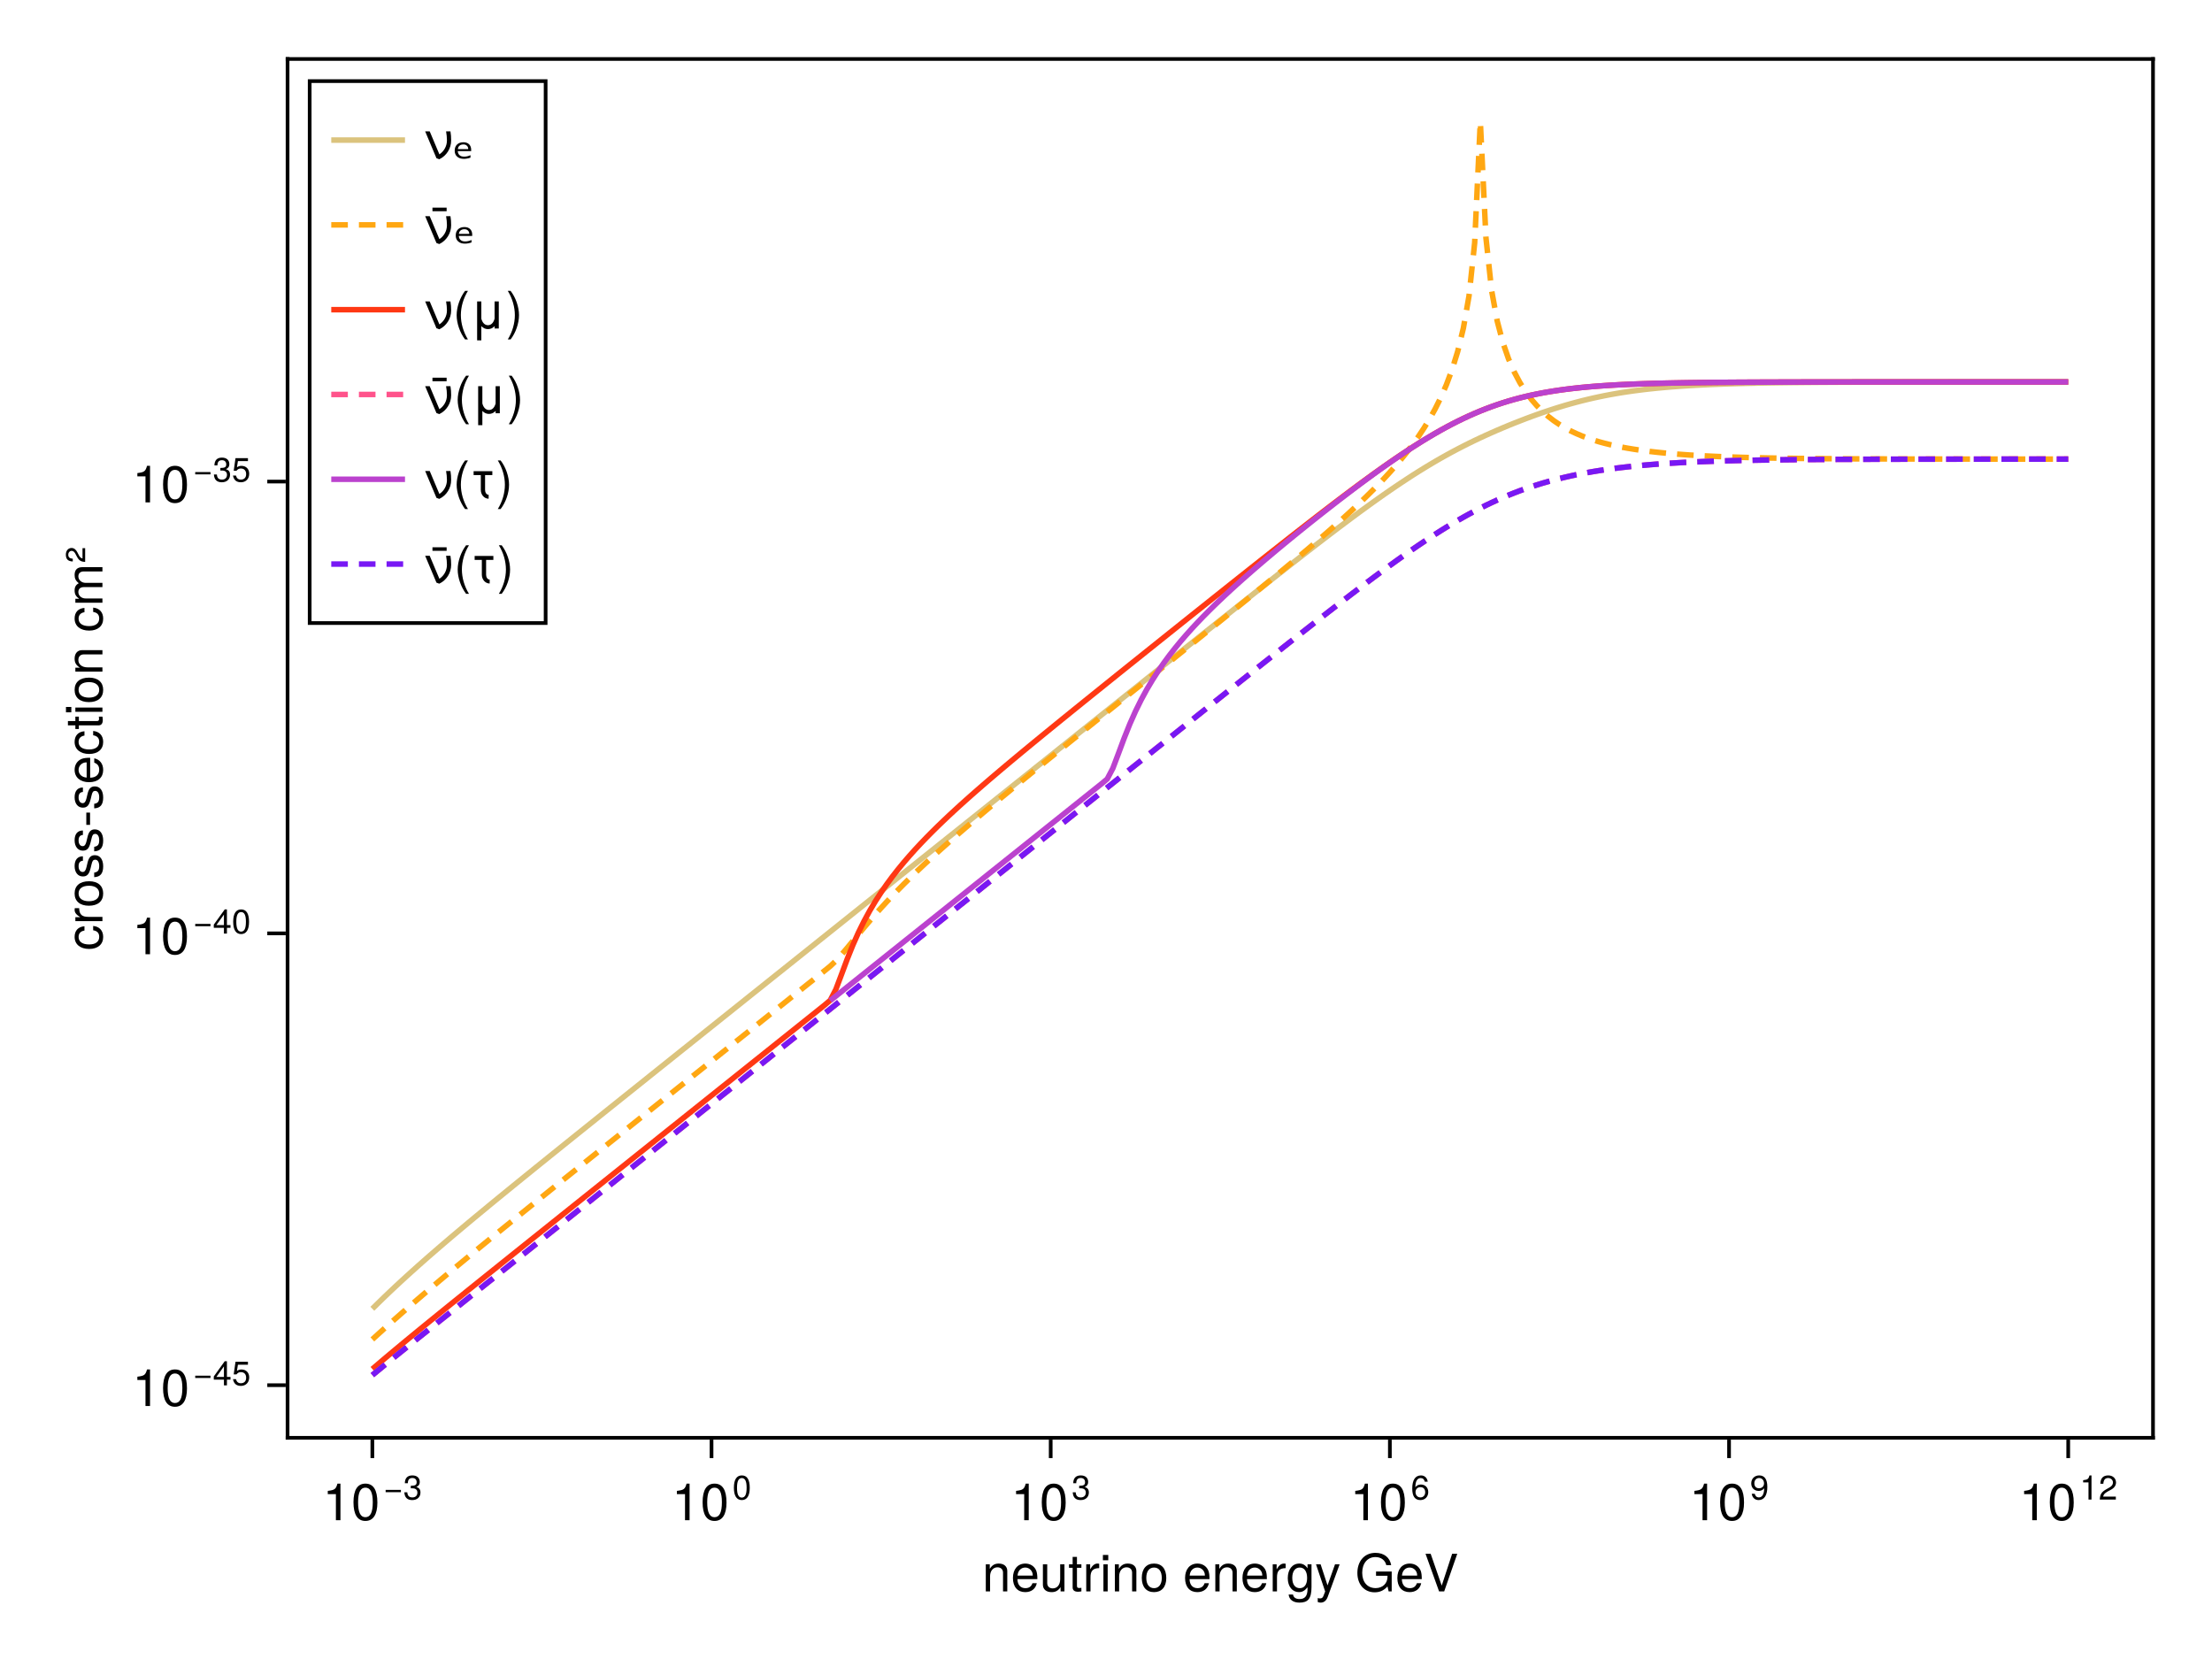 <?xml version="1.0" encoding="UTF-8"?>
<svg xmlns="http://www.w3.org/2000/svg" xmlns:xlink="http://www.w3.org/1999/xlink" width="600" height="450" viewBox="0 0 600 450">
<defs>
<g>
<g id="glyph-0-0-71ce6555">
<path d="M 6.812 0 C 6.812 0 5.656 0 5.656 0 C 5.656 0 5.656 -5.078 5.656 -5.078 C 5.656 -5.969 5.062 -6.531 4.141 -6.531 C 2.953 -6.531 2.141 -5.547 2.141 -4.047 C 2.141 -4.047 2.141 0 2.141 0 C 2.141 0 0.984 0 0.984 0 C 0.984 0 0.984 -7.344 0.984 -7.344 C 0.984 -7.344 2.062 -7.344 2.062 -7.344 C 2.062 -7.344 2.062 -6.109 2.062 -6.109 C 2.703 -7.125 3.406 -7.547 4.5 -7.547 C 5.906 -7.547 6.812 -6.766 6.812 -5.547 C 6.812 -5.547 6.812 0 6.812 0 Z M 6.812 0 "/>
</g>
<g id="glyph-0-1-71ce6555">
<path d="M 7.188 -3.328 C 7.188 -3.328 1.781 -3.328 1.781 -3.328 C 1.812 -1.656 2.719 -0.875 3.938 -0.875 C 4.875 -0.875 5.531 -1.266 5.859 -2.219 C 5.859 -2.219 7.031 -2.219 7.031 -2.219 C 6.734 -0.734 5.578 0.203 3.891 0.203 C 1.828 0.203 0.562 -1.219 0.562 -3.625 C 0.562 -6.031 1.875 -7.547 3.922 -7.547 C 5.297 -7.547 6.406 -6.812 6.891 -5.609 C 7.094 -5.062 7.188 -4.391 7.188 -3.328 Z M 5.938 -4.375 C 5.938 -5.516 5.047 -6.469 3.906 -6.469 C 2.734 -6.469 1.906 -5.594 1.812 -4.281 C 1.812 -4.281 5.922 -4.281 5.922 -4.281 C 5.938 -4.312 5.938 -4.375 5.938 -4.375 Z M 5.938 -4.375 "/>
</g>
<g id="glyph-0-2-71ce6555">
<path d="M 6.75 0 C 6.75 0 5.703 0 5.703 0 C 5.703 0 5.703 -1.141 5.703 -1.141 C 5.016 -0.172 4.328 0.203 3.25 0.203 C 1.812 0.203 0.906 -0.578 0.906 -1.797 C 0.906 -1.797 0.906 -7.344 0.906 -7.344 C 0.906 -7.344 2.078 -7.344 2.078 -7.344 C 2.078 -7.344 2.078 -2.25 2.078 -2.25 C 2.078 -1.375 2.656 -0.812 3.578 -0.812 C 4.797 -0.812 5.594 -1.797 5.594 -3.297 C 5.594 -3.297 5.594 -7.344 5.594 -7.344 C 5.594 -7.344 6.75 -7.344 6.75 -7.344 C 6.75 -7.344 6.75 0 6.75 0 Z M 6.75 0 "/>
</g>
<g id="glyph-0-3-71ce6555">
<path d="M 3.562 0 C 3.156 0.062 2.891 0.094 2.609 0.094 C 1.688 0.094 1.188 -0.328 1.188 -1.062 C 1.188 -1.062 1.188 -6.391 1.188 -6.391 C 1.188 -6.391 0.203 -6.391 0.203 -6.391 C 0.203 -6.391 0.203 -7.344 0.203 -7.344 C 0.203 -7.344 1.188 -7.344 1.188 -7.344 C 1.188 -7.344 1.188 -9.359 1.188 -9.359 C 1.188 -9.359 2.359 -9.359 2.359 -9.359 C 2.359 -9.359 2.359 -7.344 2.359 -7.344 C 2.359 -7.344 3.562 -7.344 3.562 -7.344 C 3.562 -7.344 3.562 -6.391 3.562 -6.391 C 3.562 -6.391 2.359 -6.391 2.359 -6.391 C 2.359 -6.391 2.359 -1.578 2.359 -1.578 C 2.359 -1.062 2.484 -0.922 3 -0.922 C 3.219 -0.922 3.406 -0.938 3.562 -0.984 C 3.562 -0.984 3.562 0 3.562 0 Z M 3.562 0 "/>
</g>
<g id="glyph-0-4-71ce6555">
<path d="M 4.5 -6.312 C 2.688 -6.281 2.141 -5.453 2.141 -3.812 C 2.141 -3.812 2.141 0 2.141 0 C 2.141 0 0.984 0 0.984 0 C 0.984 0 0.984 -7.344 0.984 -7.344 C 0.984 -7.344 2.047 -7.344 2.047 -7.344 C 2.047 -7.344 2.047 -6 2.047 -6 C 2.719 -7.094 3.297 -7.547 4.047 -7.547 C 4.203 -7.547 4.297 -7.531 4.5 -7.5 C 4.5 -7.5 4.5 -6.312 4.5 -6.312 Z M 4.5 -6.312 "/>
</g>
<g id="glyph-0-5-71ce6555">
</g>
<g id="glyph-0-6-71ce6555">
<path d="M 6.688 -7.344 C 6.688 -7.344 3.438 1.547 3.438 1.547 C 3.031 2.594 2.359 3.047 1.547 3.047 C 1.234 3.047 1 3 0.75 2.875 C 0.75 2.875 0.75 1.812 0.75 1.812 C 1.016 1.875 1.203 1.906 1.375 1.906 C 1.875 1.906 2.109 1.703 2.312 1.188 C 2.312 1.188 2.766 0.031 2.766 0.031 C 2.766 0.031 0.281 -7.344 0.281 -7.344 C 0.281 -7.344 1.531 -7.344 1.531 -7.344 C 1.531 -7.344 3.406 -1.625 3.406 -1.625 C 3.406 -1.625 5.438 -7.344 5.438 -7.344 C 5.438 -7.344 6.688 -7.344 6.688 -7.344 Z M 6.688 -7.344 "/>
</g>
<g id="glyph-0-7-71ce6555">
<path d="M 3.578 -3.609 C 3.578 -1.406 2.703 1.141 1.297 2.969 C 1.297 2.969 0.531 2.969 0.531 2.969 C 1.766 0.984 2.453 -1.391 2.453 -3.609 C 2.453 -5.859 1.766 -8.203 0.531 -10.203 C 0.531 -10.203 1.297 -10.203 1.297 -10.203 C 2.703 -8.375 3.578 -5.828 3.578 -3.609 Z M 3.578 -3.609 "/>
</g>
<g id="glyph-1-0-71ce6555">
<path d="M 2.141 0 C 2.141 0 0.984 0 0.984 0 C 0.984 0 0.984 -7.344 0.984 -7.344 C 0.984 -7.344 2.141 -7.344 2.141 -7.344 C 2.141 -7.344 2.141 0 2.141 0 Z M 2.297 -8.438 C 2.297 -8.438 0.844 -8.438 0.844 -8.438 C 0.844 -8.438 0.844 -9.891 0.844 -9.891 C 0.844 -9.891 2.297 -9.891 2.297 -9.891 C 2.297 -9.891 2.297 -8.438 2.297 -8.438 Z M 2.297 -8.438 "/>
</g>
<g id="glyph-1-1-71ce6555">
<path d="M 6.812 0 C 6.812 0 5.656 0 5.656 0 C 5.656 0 5.656 -5.078 5.656 -5.078 C 5.656 -5.969 5.062 -6.531 4.141 -6.531 C 2.953 -6.531 2.141 -5.547 2.141 -4.047 C 2.141 -4.047 2.141 0 2.141 0 C 2.141 0 0.984 0 0.984 0 C 0.984 0 0.984 -7.344 0.984 -7.344 C 0.984 -7.344 2.062 -7.344 2.062 -7.344 C 2.062 -7.344 2.062 -6.109 2.062 -6.109 C 2.703 -7.125 3.406 -7.547 4.5 -7.547 C 5.906 -7.547 6.812 -6.766 6.812 -5.547 C 6.812 -5.547 6.812 0 6.812 0 Z M 6.812 0 "/>
</g>
<g id="glyph-1-2-71ce6555">
<path d="M 7.188 -3.328 C 7.188 -3.328 1.781 -3.328 1.781 -3.328 C 1.812 -1.656 2.719 -0.875 3.938 -0.875 C 4.875 -0.875 5.531 -1.266 5.859 -2.219 C 5.859 -2.219 7.031 -2.219 7.031 -2.219 C 6.734 -0.734 5.578 0.203 3.891 0.203 C 1.828 0.203 0.562 -1.219 0.562 -3.625 C 0.562 -6.031 1.875 -7.547 3.922 -7.547 C 5.297 -7.547 6.406 -6.812 6.891 -5.609 C 7.094 -5.062 7.188 -4.391 7.188 -3.328 Z M 5.938 -4.375 C 5.938 -5.516 5.047 -6.469 3.906 -6.469 C 2.734 -6.469 1.906 -5.594 1.812 -4.281 C 1.812 -4.281 5.922 -4.281 5.922 -4.281 C 5.938 -4.312 5.938 -4.375 5.938 -4.375 Z M 5.938 -4.375 "/>
</g>
<g id="glyph-1-3-71ce6555">
<path d="M 4.5 -6.312 C 2.688 -6.281 2.141 -5.453 2.141 -3.812 C 2.141 -3.812 2.141 0 2.141 0 C 2.141 0 0.984 0 0.984 0 C 0.984 0 0.984 -7.344 0.984 -7.344 C 0.984 -7.344 2.047 -7.344 2.047 -7.344 C 2.047 -7.344 2.047 -6 2.047 -6 C 2.719 -7.094 3.297 -7.547 4.047 -7.547 C 4.203 -7.547 4.297 -7.531 4.5 -7.5 C 4.5 -7.5 4.5 -6.312 4.5 -6.312 Z M 4.5 -6.312 "/>
</g>
<g id="glyph-1-4-71ce6555">
</g>
<g id="glyph-1-5-71ce6555">
<path d="M 9.922 0 C 9.922 0 9.094 0 9.094 0 C 9.094 0 8.781 -1.344 8.781 -1.344 C 7.781 -0.234 6.672 0.25 5.297 0.25 C 2.531 0.25 0.609 -1.859 0.609 -5 C 0.609 -8.047 2.391 -10.453 5.516 -10.453 C 7.859 -10.453 9.422 -9.188 9.781 -7.109 C 9.781 -7.109 8.453 -7.109 8.453 -7.109 C 8.172 -8.422 7.062 -9.312 5.5 -9.312 C 3.344 -9.312 1.922 -7.578 1.922 -5.062 C 1.922 -2.578 3.266 -0.891 5.578 -0.891 C 7.438 -0.891 8.781 -2.141 8.781 -3.969 C 8.781 -3.969 8.781 -4.234 8.781 -4.234 C 8.781 -4.234 5.672 -4.234 5.672 -4.234 C 5.672 -4.234 5.672 -5.391 5.672 -5.391 C 5.672 -5.391 9.922 -5.391 9.922 -5.391 C 9.922 -5.391 9.922 0 9.922 0 Z M 9.922 0 "/>
</g>
<g id="glyph-2-0-71ce6555">
<path d="M 7.141 -3.609 C 7.141 -1.203 5.875 0.203 3.828 0.203 C 1.734 0.203 0.5 -1.203 0.5 -3.672 C 0.5 -6.125 1.75 -7.547 3.812 -7.547 C 5.922 -7.547 7.141 -6.141 7.141 -3.609 Z M 5.922 -3.625 C 5.922 -5.453 5.141 -6.469 3.828 -6.469 C 2.516 -6.469 1.719 -5.438 1.719 -3.672 C 1.719 -1.891 2.516 -0.875 3.828 -0.875 C 5.109 -0.875 5.922 -1.906 5.922 -3.625 Z M 5.922 -3.625 "/>
</g>
<g id="glyph-2-1-71ce6555">
<path d="M 6.812 0 C 6.812 0 5.656 0 5.656 0 C 5.656 0 5.656 -5.078 5.656 -5.078 C 5.656 -5.969 5.062 -6.531 4.141 -6.531 C 2.953 -6.531 2.141 -5.547 2.141 -4.047 C 2.141 -4.047 2.141 0 2.141 0 C 2.141 0 0.984 0 0.984 0 C 0.984 0 0.984 -7.344 0.984 -7.344 C 0.984 -7.344 2.062 -7.344 2.062 -7.344 C 2.062 -7.344 2.062 -6.109 2.062 -6.109 C 2.703 -7.125 3.406 -7.547 4.5 -7.547 C 5.906 -7.547 6.812 -6.766 6.812 -5.547 C 6.812 -5.547 6.812 0 6.812 0 Z M 6.812 0 "/>
</g>
<g id="glyph-2-2-71ce6555">
<path d="M 6.844 -1.203 C 6.844 2.031 5.859 3.047 3.562 3.047 C 1.844 3.047 0.766 2.219 0.641 0.844 C 0.641 0.844 1.828 0.844 1.828 0.844 C 1.969 1.734 2.688 2.078 3.609 2.078 C 4.969 2.078 5.766 1.328 5.766 -0.609 C 5.766 -0.609 5.766 -1.109 5.766 -1.109 C 5 -0.188 4.359 0.203 3.438 0.203 C 1.703 0.203 0.406 -1.281 0.406 -3.594 C 0.406 -5.984 1.672 -7.547 3.531 -7.547 C 4.469 -7.547 5.188 -7.141 5.766 -6.266 C 5.766 -6.266 5.766 -7.344 5.766 -7.344 C 5.766 -7.344 6.844 -7.344 6.844 -7.344 C 6.844 -7.344 6.844 -1.203 6.844 -1.203 Z M 5.656 -3.625 C 5.656 -5.406 4.906 -6.469 3.656 -6.469 C 2.406 -6.469 1.625 -5.438 1.625 -3.672 C 1.625 -1.891 2.391 -0.875 3.672 -0.875 C 4.906 -0.875 5.656 -1.875 5.656 -3.625 Z M 5.656 -3.625 "/>
</g>
<g id="glyph-2-3-71ce6555">
<path d="M 9.031 -10.203 C 9.031 -10.203 5.484 0 5.484 0 C 5.484 0 4.094 0 4.094 0 C 4.094 0 0.422 -10.203 0.422 -10.203 C 0.422 -10.203 1.812 -10.203 1.812 -10.203 C 1.812 -10.203 4.812 -1.562 4.812 -1.562 C 4.812 -1.562 7.641 -10.203 7.641 -10.203 C 7.641 -10.203 9.031 -10.203 9.031 -10.203 Z M 9.031 -10.203 "/>
</g>
<g id="glyph-3-0-71ce6555">
<path d="M 4.859 0 C 4.859 0 3.625 0 3.625 0 C 3.625 0 3.625 -7.062 3.625 -7.062 C 3.625 -7.062 1.422 -7.062 1.422 -7.062 C 1.422 -7.062 1.422 -7.953 1.422 -7.953 C 3.328 -8.188 3.609 -8.406 4.047 -9.922 C 4.047 -9.922 4.859 -9.922 4.859 -9.922 C 4.859 -9.922 4.859 0 4.859 0 Z M 4.859 0 "/>
</g>
<g id="glyph-3-1-71ce6555">
<path d="M 7.094 -4.781 C 7.094 -1.516 5.953 0.203 3.844 0.203 C 1.719 0.203 0.609 -1.516 0.609 -4.859 C 0.609 -8.188 1.703 -9.922 3.844 -9.922 C 6 -9.922 7.094 -8.219 7.094 -4.781 Z M 5.844 -4.891 C 5.844 -7.547 5.188 -8.828 3.844 -8.828 C 2.516 -8.828 1.859 -7.562 1.859 -4.844 C 1.859 -2.125 2.516 -0.812 3.828 -0.812 C 5.188 -0.812 5.844 -2.078 5.844 -4.891 Z M 5.844 -4.891 "/>
</g>
<g id="glyph-4-0-71ce6555">
<path d="M 7.094 -4.781 C 7.094 -1.516 5.953 0.203 3.844 0.203 C 1.719 0.203 0.609 -1.516 0.609 -4.859 C 0.609 -8.188 1.703 -9.922 3.844 -9.922 C 6 -9.922 7.094 -8.219 7.094 -4.781 Z M 5.844 -4.891 C 5.844 -7.547 5.188 -8.828 3.844 -8.828 C 2.516 -8.828 1.859 -7.562 1.859 -4.844 C 1.859 -2.125 2.516 -0.812 3.828 -0.812 C 5.188 -0.812 5.844 -2.078 5.844 -4.891 Z M 5.844 -4.891 "/>
</g>
<g id="glyph-4-1-71ce6555">
<path d="M 4.859 0 C 4.859 0 3.625 0 3.625 0 C 3.625 0 3.625 -7.062 3.625 -7.062 C 3.625 -7.062 1.422 -7.062 1.422 -7.062 C 1.422 -7.062 1.422 -7.953 1.422 -7.953 C 3.328 -8.188 3.609 -8.406 4.047 -9.922 C 4.047 -9.922 4.859 -9.922 4.859 -9.922 C 4.859 -9.922 4.859 0 4.859 0 Z M 4.859 0 "/>
</g>
<g id="glyph-5-0-71ce6555">
<path d="M 4.766 -2 C 4.766 -2 0.625 -2 0.625 -2 C 0.625 -2 0.625 -2.625 0.625 -2.625 C 0.625 -2.625 4.766 -2.625 4.766 -2.625 C 4.766 -2.625 4.766 -2 4.766 -2 Z M 4.766 -2 "/>
</g>
<g id="glyph-5-1-71ce6555">
<path d="M 4.672 -1.906 C 4.672 -0.672 3.797 0.141 2.453 0.141 C 1.125 0.141 0.391 -0.516 0.297 -1.969 C 0.297 -1.969 1.109 -1.969 1.109 -1.969 C 1.156 -1.031 1.594 -0.578 2.484 -0.578 C 3.328 -0.578 3.844 -1.078 3.844 -1.891 C 3.844 -2.625 3.375 -3.047 2.484 -3.047 C 2.484 -3.047 2.047 -3.047 2.047 -3.047 C 2.047 -3.047 2.047 -3.734 2.047 -3.734 C 3.344 -3.734 3.641 -4.016 3.641 -4.719 C 3.641 -5.406 3.219 -5.844 2.5 -5.844 C 1.656 -5.844 1.266 -5.406 1.25 -4.438 C 1.25 -4.438 0.438 -4.438 0.438 -4.438 C 0.469 -5.828 1.156 -6.547 2.484 -6.547 C 3.734 -6.547 4.484 -5.875 4.484 -4.75 C 4.484 -4.094 4.172 -3.672 3.562 -3.422 C 4.344 -3.156 4.672 -2.703 4.672 -1.906 Z M 4.672 -1.906 "/>
</g>
<g id="glyph-6-0-71ce6555">
<path d="M 4.688 -3.156 C 4.688 -1 3.922 0.141 2.547 0.141 C 1.141 0.141 0.391 -1 0.391 -3.203 C 0.391 -5.406 1.125 -6.547 2.547 -6.547 C 3.969 -6.547 4.688 -5.422 4.688 -3.156 Z M 3.844 -3.219 C 3.844 -4.984 3.422 -5.828 2.547 -5.828 C 1.656 -5.828 1.234 -4.984 1.234 -3.188 C 1.234 -1.406 1.656 -0.531 2.516 -0.531 C 3.422 -0.531 3.844 -1.359 3.844 -3.219 Z M 3.844 -3.219 "/>
</g>
<g id="glyph-7-0-71ce6555">
<path d="M 4.672 -1.906 C 4.672 -0.672 3.797 0.141 2.453 0.141 C 1.125 0.141 0.391 -0.516 0.297 -1.969 C 0.297 -1.969 1.109 -1.969 1.109 -1.969 C 1.156 -1.031 1.594 -0.578 2.484 -0.578 C 3.328 -0.578 3.844 -1.078 3.844 -1.891 C 3.844 -2.625 3.375 -3.047 2.484 -3.047 C 2.484 -3.047 2.047 -3.047 2.047 -3.047 C 2.047 -3.047 2.047 -3.734 2.047 -3.734 C 3.344 -3.734 3.641 -4.016 3.641 -4.719 C 3.641 -5.406 3.219 -5.844 2.5 -5.844 C 1.656 -5.844 1.266 -5.406 1.25 -4.438 C 1.25 -4.438 0.438 -4.438 0.438 -4.438 C 0.469 -5.828 1.156 -6.547 2.484 -6.547 C 3.734 -6.547 4.484 -5.875 4.484 -4.75 C 4.484 -4.094 4.172 -3.672 3.562 -3.422 C 4.344 -3.156 4.672 -2.703 4.672 -1.906 Z M 4.672 -1.906 "/>
</g>
<g id="glyph-7-1-71ce6555">
<path d="M 4.719 -4.625 C 4.719 -3.828 4.25 -3.141 3.328 -2.656 C 3.328 -2.656 2.406 -2.156 2.406 -2.156 C 1.609 -1.688 1.312 -1.344 1.234 -0.797 C 1.234 -0.797 4.672 -0.797 4.672 -0.797 C 4.672 -0.797 4.672 0 4.672 0 C 4.672 0 0.312 0 0.312 0 C 0.391 -1.438 0.781 -2.062 2.156 -2.828 C 2.156 -2.828 3 -3.312 3 -3.312 C 3.578 -3.641 3.891 -4.094 3.891 -4.609 C 3.891 -5.312 3.328 -5.844 2.594 -5.844 C 1.797 -5.844 1.344 -5.375 1.281 -4.281 C 1.281 -4.281 0.469 -4.281 0.469 -4.281 C 0.516 -5.859 1.281 -6.547 2.625 -6.547 C 3.859 -6.547 4.719 -5.734 4.719 -4.625 Z M 4.719 -4.625 "/>
</g>
<g id="glyph-8-0-71ce6555">
<path d="M 4.734 -2.031 C 4.734 -0.75 3.844 0.141 2.594 0.141 C 1.094 0.141 0.391 -0.938 0.391 -2.984 C 0.391 -5.266 1.219 -6.547 2.75 -6.547 C 3.734 -6.547 4.438 -5.906 4.594 -4.844 C 4.594 -4.844 3.781 -4.844 3.781 -4.844 C 3.656 -5.469 3.266 -5.828 2.688 -5.828 C 1.75 -5.828 1.234 -4.938 1.234 -3.344 C 1.578 -3.828 2.094 -4.078 2.734 -4.078 C 3.906 -4.078 4.734 -3.25 4.734 -2.031 Z M 3.906 -1.969 C 3.906 -2.844 3.422 -3.359 2.625 -3.359 C 1.828 -3.359 1.281 -2.828 1.281 -2.016 C 1.281 -1.172 1.844 -0.578 2.609 -0.578 C 3.359 -0.578 3.906 -1.141 3.906 -1.969 Z M 3.906 -1.969 "/>
</g>
<g id="glyph-8-1-71ce6555">
<path d="M 4.703 -3.422 C 4.703 -1.156 3.875 0.141 2.344 0.141 C 1.344 0.141 0.641 -0.5 0.484 -1.562 C 0.484 -1.562 1.297 -1.562 1.297 -1.562 C 1.438 -0.938 1.828 -0.578 2.406 -0.578 C 3.328 -0.578 3.844 -1.469 3.859 -3.062 C 3.438 -2.562 2.984 -2.344 2.359 -2.344 C 1.188 -2.344 0.344 -3.156 0.344 -4.375 C 0.344 -5.656 1.25 -6.547 2.5 -6.547 C 3.984 -6.547 4.703 -5.469 4.703 -3.422 Z M 3.812 -4.391 C 3.812 -5.25 3.234 -5.844 2.484 -5.844 C 1.734 -5.844 1.188 -5.266 1.188 -4.438 C 1.188 -3.562 1.672 -3.062 2.453 -3.062 C 3.25 -3.062 3.812 -3.594 3.812 -4.391 Z M 3.812 -4.391 "/>
</g>
<g id="glyph-9-0-71ce6555">
<path d="M 4.859 0 C 4.859 0 3.625 0 3.625 0 C 3.625 0 3.625 -7.062 3.625 -7.062 C 3.625 -7.062 1.422 -7.062 1.422 -7.062 C 1.422 -7.062 1.422 -7.953 1.422 -7.953 C 3.328 -8.188 3.609 -8.406 4.047 -9.922 C 4.047 -9.922 4.859 -9.922 4.859 -9.922 C 4.859 -9.922 4.859 0 4.859 0 Z M 4.859 0 "/>
</g>
<g id="glyph-10-0-71ce6555">
<path d="M 3.203 0 C 3.203 0 2.391 0 2.391 0 C 2.391 0 2.391 -4.656 2.391 -4.656 C 2.391 -4.656 0.938 -4.656 0.938 -4.656 C 0.938 -4.656 0.938 -5.25 0.938 -5.25 C 2.203 -5.406 2.375 -5.547 2.672 -6.547 C 2.672 -6.547 3.203 -6.547 3.203 -6.547 C 3.203 -6.547 3.203 0 3.203 0 Z M 3.203 0 "/>
</g>
<g id="glyph-11-0-71ce6555">
<path d="M -2.516 -6.672 C -0.844 -6.531 0.203 -5.438 0.203 -3.688 C 0.203 -1.688 -1.234 -0.438 -3.594 -0.438 C -6.031 -0.438 -7.547 -1.719 -7.547 -3.703 C -7.547 -5.328 -6.656 -6.453 -4.875 -6.594 C -4.875 -6.594 -4.875 -5.422 -4.875 -5.422 C -5.891 -5.281 -6.469 -4.656 -6.469 -3.688 C -6.469 -2.406 -5.438 -1.656 -3.594 -1.656 C -1.859 -1.656 -0.875 -2.422 -0.875 -3.703 C -0.875 -4.703 -1.344 -5.312 -2.516 -5.5 C -2.516 -5.5 -2.516 -6.672 -2.516 -6.672 Z M -2.516 -6.672 "/>
</g>
<g id="glyph-11-1-71ce6555">
<path d="M -6.312 -4.5 C -6.281 -2.688 -5.453 -2.141 -3.812 -2.141 C -3.812 -2.141 0 -2.141 0 -2.141 C 0 -2.141 0 -0.984 0 -0.984 C 0 -0.984 -7.344 -0.984 -7.344 -0.984 C -7.344 -0.984 -7.344 -2.047 -7.344 -2.047 C -7.344 -2.047 -6 -2.047 -6 -2.047 C -7.094 -2.719 -7.547 -3.297 -7.547 -4.047 C -7.547 -4.203 -7.531 -4.297 -7.5 -4.5 C -7.5 -4.5 -6.312 -4.5 -6.312 -4.5 Z M -6.312 -4.5 "/>
</g>
<g id="glyph-11-2-71ce6555">
<path d="M -3.609 -7.141 C -1.203 -7.141 0.203 -5.875 0.203 -3.828 C 0.203 -1.734 -1.203 -0.5 -3.672 -0.5 C -6.125 -0.5 -7.547 -1.75 -7.547 -3.812 C -7.547 -5.922 -6.141 -7.141 -3.609 -7.141 Z M -3.625 -5.922 C -5.453 -5.922 -6.469 -5.141 -6.469 -3.828 C -6.469 -2.516 -5.438 -1.719 -3.672 -1.719 C -1.891 -1.719 -0.875 -2.516 -0.875 -3.828 C -0.875 -5.109 -1.906 -5.922 -3.625 -5.922 Z M -3.625 -5.922 "/>
</g>
<g id="glyph-12-0-71ce6555">
<path d="M -2.062 -6.422 C -0.641 -6.422 0.203 -5.25 0.203 -3.406 C 0.203 -1.484 -0.547 -0.531 -2.234 -0.469 C -2.234 -0.469 -2.234 -1.703 -2.234 -1.703 C -1.125 -1.859 -0.875 -2.453 -0.875 -3.5 C -0.875 -4.516 -1.281 -5.203 -1.953 -5.203 C -2.484 -5.203 -2.734 -4.891 -2.922 -4.078 C -2.922 -4.078 -3.188 -2.984 -3.188 -2.984 C -3.609 -1.25 -4.156 -0.656 -5.312 -0.656 C -6.656 -0.656 -7.547 -1.766 -7.547 -3.469 C -7.547 -5.172 -6.734 -6.125 -5.297 -6.125 C -5.297 -6.125 -5.297 -4.906 -5.297 -4.906 C -6.062 -4.875 -6.469 -4.375 -6.469 -3.438 C -6.469 -2.484 -6.031 -1.875 -5.359 -1.875 C -4.844 -1.875 -4.531 -2.281 -4.312 -3.234 C -4.312 -3.234 -4.047 -4.359 -4.047 -4.359 C -3.703 -5.812 -3.156 -6.422 -2.062 -6.422 Z M -2.062 -6.422 "/>
</g>
<g id="glyph-13-0-71ce6555">
<path d="M -3.359 -3.969 C -3.359 -3.969 -3.359 -0.641 -3.359 -0.641 C -3.359 -0.641 -4.375 -0.641 -4.375 -0.641 C -4.375 -0.641 -4.375 -3.969 -4.375 -3.969 C -4.375 -3.969 -3.359 -3.969 -3.359 -3.969 Z M -3.359 -3.969 "/>
</g>
<g id="glyph-13-1-71ce6555">
<path d="M -2.062 -6.422 C -0.641 -6.422 0.203 -5.25 0.203 -3.406 C 0.203 -1.484 -0.547 -0.531 -2.234 -0.469 C -2.234 -0.469 -2.234 -1.703 -2.234 -1.703 C -1.125 -1.859 -0.875 -2.453 -0.875 -3.5 C -0.875 -4.516 -1.281 -5.203 -1.953 -5.203 C -2.484 -5.203 -2.734 -4.891 -2.922 -4.078 C -2.922 -4.078 -3.188 -2.984 -3.188 -2.984 C -3.609 -1.25 -4.156 -0.656 -5.312 -0.656 C -6.656 -0.656 -7.547 -1.766 -7.547 -3.469 C -7.547 -5.172 -6.734 -6.125 -5.297 -6.125 C -5.297 -6.125 -5.297 -4.906 -5.297 -4.906 C -6.062 -4.875 -6.469 -4.375 -6.469 -3.438 C -6.469 -2.484 -6.031 -1.875 -5.359 -1.875 C -4.844 -1.875 -4.531 -2.281 -4.312 -3.234 C -4.312 -3.234 -4.047 -4.359 -4.047 -4.359 C -3.703 -5.812 -3.156 -6.422 -2.062 -6.422 Z M -2.062 -6.422 "/>
</g>
<g id="glyph-13-2-71ce6555">
<path d="M -3.328 -7.188 C -3.328 -7.188 -3.328 -1.781 -3.328 -1.781 C -1.656 -1.812 -0.875 -2.719 -0.875 -3.938 C -0.875 -4.875 -1.266 -5.531 -2.219 -5.859 C -2.219 -5.859 -2.219 -7.031 -2.219 -7.031 C -0.734 -6.734 0.203 -5.578 0.203 -3.891 C 0.203 -1.828 -1.219 -0.562 -3.625 -0.562 C -6.031 -0.562 -7.547 -1.875 -7.547 -3.922 C -7.547 -5.297 -6.812 -6.406 -5.609 -6.891 C -5.062 -7.094 -4.391 -7.188 -3.328 -7.188 Z M -4.375 -5.938 C -5.516 -5.938 -6.469 -5.047 -6.469 -3.906 C -6.469 -2.734 -5.594 -1.906 -4.281 -1.812 C -4.281 -1.812 -4.281 -5.922 -4.281 -5.922 C -4.312 -5.938 -4.375 -5.938 -4.375 -5.938 Z M -4.375 -5.938 "/>
</g>
<g id="glyph-13-3-71ce6555">
<path d="M -2.516 -6.672 C -0.844 -6.531 0.203 -5.438 0.203 -3.688 C 0.203 -1.688 -1.234 -0.438 -3.594 -0.438 C -6.031 -0.438 -7.547 -1.719 -7.547 -3.703 C -7.547 -5.328 -6.656 -6.453 -4.875 -6.594 C -4.875 -6.594 -4.875 -5.422 -4.875 -5.422 C -5.891 -5.281 -6.469 -4.656 -6.469 -3.688 C -6.469 -2.406 -5.438 -1.656 -3.594 -1.656 C -1.859 -1.656 -0.875 -2.422 -0.875 -3.703 C -0.875 -4.703 -1.344 -5.312 -2.516 -5.5 C -2.516 -5.5 -2.516 -6.672 -2.516 -6.672 Z M -2.516 -6.672 "/>
</g>
<g id="glyph-13-4-71ce6555">
<path d="M 0 -3.562 C 0.062 -3.156 0.094 -2.891 0.094 -2.609 C 0.094 -1.688 -0.328 -1.188 -1.062 -1.188 C -1.062 -1.188 -6.391 -1.188 -6.391 -1.188 C -6.391 -1.188 -6.391 -0.203 -6.391 -0.203 C -6.391 -0.203 -7.344 -0.203 -7.344 -0.203 C -7.344 -0.203 -7.344 -1.188 -7.344 -1.188 C -7.344 -1.188 -9.359 -1.188 -9.359 -1.188 C -9.359 -1.188 -9.359 -2.359 -9.359 -2.359 C -9.359 -2.359 -7.344 -2.359 -7.344 -2.359 C -7.344 -2.359 -7.344 -3.562 -7.344 -3.562 C -7.344 -3.562 -6.391 -3.562 -6.391 -3.562 C -6.391 -3.562 -6.391 -2.359 -6.391 -2.359 C -6.391 -2.359 -1.578 -2.359 -1.578 -2.359 C -1.062 -2.359 -0.922 -2.484 -0.922 -3 C -0.922 -3.219 -0.938 -3.406 -0.984 -3.562 C -0.984 -3.562 0 -3.562 0 -3.562 Z M 0 -3.562 "/>
</g>
<g id="glyph-13-5-71ce6555">
<path d="M -3.609 -7.141 C -1.203 -7.141 0.203 -5.875 0.203 -3.828 C 0.203 -1.734 -1.203 -0.5 -3.672 -0.5 C -6.125 -0.5 -7.547 -1.75 -7.547 -3.812 C -7.547 -5.922 -6.141 -7.141 -3.609 -7.141 Z M -3.625 -5.922 C -5.453 -5.922 -6.469 -5.141 -6.469 -3.828 C -6.469 -2.516 -5.438 -1.719 -3.672 -1.719 C -1.891 -1.719 -0.875 -2.516 -0.875 -3.828 C -0.875 -5.109 -1.906 -5.922 -3.625 -5.922 Z M -3.625 -5.922 "/>
</g>
<g id="glyph-13-6-71ce6555">
<path d="M 0 -6.812 C 0 -6.812 0 -5.656 0 -5.656 C 0 -5.656 -5.078 -5.656 -5.078 -5.656 C -5.969 -5.656 -6.531 -5.062 -6.531 -4.141 C -6.531 -2.953 -5.547 -2.141 -4.047 -2.141 C -4.047 -2.141 0 -2.141 0 -2.141 C 0 -2.141 0 -0.984 0 -0.984 C 0 -0.984 -7.344 -0.984 -7.344 -0.984 C -7.344 -0.984 -7.344 -2.062 -7.344 -2.062 C -7.344 -2.062 -6.109 -2.062 -6.109 -2.062 C -7.125 -2.703 -7.547 -3.406 -7.547 -4.5 C -7.547 -5.906 -6.766 -6.812 -5.547 -6.812 C -5.547 -6.812 0 -6.812 0 -6.812 Z M 0 -6.812 "/>
</g>
<g id="glyph-13-7-71ce6555">
</g>
<g id="glyph-13-8-71ce6555">
<path d="M 0 -10.641 C 0 -10.641 0 -9.484 0 -9.484 C 0 -9.484 -5.047 -9.484 -5.047 -9.484 C -5.984 -9.484 -6.531 -8.984 -6.531 -8.141 C -6.531 -7.188 -5.672 -6.391 -4.609 -6.391 C -4.609 -6.391 0 -6.391 0 -6.391 C 0 -6.391 0 -5.234 0 -5.234 C 0 -5.234 -5.047 -5.234 -5.047 -5.234 C -5.984 -5.234 -6.531 -4.75 -6.531 -3.875 C -6.531 -2.922 -5.672 -2.156 -4.609 -2.156 C -4.609 -2.156 0 -2.156 0 -2.156 C 0 -2.156 0 -1 0 -1 C 0 -1 -7.344 -1 -7.344 -1 C -7.344 -1 -7.344 -2.062 -7.344 -2.062 C -7.344 -2.062 -6.297 -2.062 -6.297 -2.062 C -7.188 -2.688 -7.547 -3.328 -7.547 -4.312 C -7.547 -5.266 -7.203 -5.859 -6.422 -6.281 C -7.25 -6.969 -7.547 -7.562 -7.547 -8.547 C -7.547 -9.906 -6.812 -10.641 -5.5 -10.641 C -5.5 -10.641 0 -10.641 0 -10.641 Z M 0 -10.641 "/>
</g>
<g id="glyph-13-9-71ce6555">
<path d="M -8.375 -4.188 C -7.719 -4.188 -7.188 -3.766 -6.797 -3 C -6.797 -3 -6.391 -2.219 -6.391 -2.219 C -6.125 -1.688 -5.859 -1.469 -5.406 -1.328 C -5.406 -1.328 -5.406 -4.141 -5.406 -4.141 C -5.406 -4.141 -4.688 -4.141 -4.688 -4.141 C -4.688 -4.141 -4.688 -0.406 -4.688 -0.406 C -5.875 -0.469 -6.375 -0.781 -6.984 -1.953 C -6.984 -1.953 -7.375 -2.688 -7.375 -2.688 C -7.625 -3.156 -7.969 -3.406 -8.344 -3.406 C -8.875 -3.406 -9.266 -2.953 -9.266 -2.359 C -9.266 -1.703 -8.953 -1.344 -8.047 -1.281 C -8.047 -1.281 -8.047 -0.531 -8.047 -0.531 C -9.328 -0.562 -9.922 -1.156 -9.922 -2.375 C -9.922 -3.438 -9.281 -4.188 -8.375 -4.188 Z M -8.375 -4.188 "/>
</g>
<g id="glyph-14-0-71ce6555">
<path d="M 0 -2.141 C 0 -2.141 0 -0.984 0 -0.984 C 0 -0.984 -7.344 -0.984 -7.344 -0.984 C -7.344 -0.984 -7.344 -2.141 -7.344 -2.141 C -7.344 -2.141 0 -2.141 0 -2.141 Z M -8.438 -2.297 C -8.438 -2.297 -8.438 -0.844 -8.438 -0.844 C -8.438 -0.844 -9.891 -0.844 -9.891 -0.844 C -9.891 -0.844 -9.891 -2.297 -9.891 -2.297 C -9.891 -2.297 -8.438 -2.297 -8.438 -2.297 Z M -8.438 -2.297 "/>
</g>
<g id="glyph-15-0-71ce6555">
<path d="M 4.859 0 C 4.859 0 3.625 0 3.625 0 C 3.625 0 3.625 -7.062 3.625 -7.062 C 3.625 -7.062 1.422 -7.062 1.422 -7.062 C 1.422 -7.062 1.422 -7.953 1.422 -7.953 C 3.328 -8.188 3.609 -8.406 4.047 -9.922 C 4.047 -9.922 4.859 -9.922 4.859 -9.922 C 4.859 -9.922 4.859 0 4.859 0 Z M 4.859 0 "/>
</g>
<g id="glyph-16-0-71ce6555">
<path d="M 7.094 -4.781 C 7.094 -1.516 5.953 0.203 3.844 0.203 C 1.719 0.203 0.609 -1.516 0.609 -4.859 C 0.609 -8.188 1.703 -9.922 3.844 -9.922 C 6 -9.922 7.094 -8.219 7.094 -4.781 Z M 5.844 -4.891 C 5.844 -7.547 5.188 -8.828 3.844 -8.828 C 2.516 -8.828 1.859 -7.562 1.859 -4.844 C 1.859 -2.125 2.516 -0.812 3.828 -0.812 C 5.188 -0.812 5.844 -2.078 5.844 -4.891 Z M 5.844 -4.891 "/>
</g>
<g id="glyph-16-1-71ce6555">
<path d="M 7.516 -4.891 C 7.516 -2.703 6.266 -0.719 4.297 0.219 C 4.297 0.219 3.531 -0.062 3.531 -0.062 C 3.531 -0.062 0.469 -7.344 0.469 -7.344 C 0.469 -7.344 1.703 -7.344 1.703 -7.344 C 1.703 -7.344 4.328 -1.109 4.328 -1.109 C 5.594 -1.953 6.375 -3.359 6.375 -4.891 C 6.375 -5.719 6.281 -6.531 6.141 -7.344 C 6.141 -7.344 7.328 -7.344 7.328 -7.344 C 7.469 -6.531 7.516 -5.719 7.516 -4.891 Z M 7.516 -4.891 "/>
</g>
<g id="glyph-16-2-71ce6555">
<path d="M -1.703 -8.688 C -1.703 -8.688 -5.547 -8.688 -5.547 -8.688 C -5.547 -8.688 -5.547 -9.656 -5.547 -9.656 C -5.547 -9.656 -1.703 -9.656 -1.703 -9.656 C -1.703 -9.656 -1.703 -8.688 -1.703 -8.688 Z M -1.703 -8.688 "/>
</g>
<g id="glyph-17-0-71ce6555">
<path d="M 4.766 -2 C 4.766 -2 0.625 -2 0.625 -2 C 0.625 -2 0.625 -2.625 0.625 -2.625 C 0.625 -2.625 4.766 -2.625 4.766 -2.625 C 4.766 -2.625 4.766 -2 4.766 -2 Z M 4.766 -2 "/>
</g>
<g id="glyph-17-1-71ce6555">
<path d="M 4.797 -1.562 C 4.797 -1.562 3.828 -1.562 3.828 -1.562 C 3.828 -1.562 3.828 0 3.828 0 C 3.828 0 3.016 0 3.016 0 C 3.016 0 3.016 -1.562 3.016 -1.562 C 3.016 -1.562 0.266 -1.562 0.266 -1.562 C 0.266 -1.562 0.266 -2.422 0.266 -2.422 C 0.266 -2.422 3.234 -6.547 3.234 -6.547 C 3.234 -6.547 3.828 -6.547 3.828 -6.547 C 3.828 -6.547 3.828 -2.297 3.828 -2.297 C 3.828 -2.297 4.797 -2.297 4.797 -2.297 C 4.797 -2.297 4.797 -1.562 4.797 -1.562 Z M 3.016 -2.297 C 3.016 -2.297 3.016 -5.156 3.016 -5.156 C 3.016 -5.156 0.969 -2.297 0.969 -2.297 C 0.969 -2.297 3.016 -2.297 3.016 -2.297 Z M 3.016 -2.297 "/>
</g>
<g id="glyph-17-2-71ce6555">
<path d="M 4.672 -1.906 C 4.672 -0.672 3.797 0.141 2.453 0.141 C 1.125 0.141 0.391 -0.516 0.297 -1.969 C 0.297 -1.969 1.109 -1.969 1.109 -1.969 C 1.156 -1.031 1.594 -0.578 2.484 -0.578 C 3.328 -0.578 3.844 -1.078 3.844 -1.891 C 3.844 -2.625 3.375 -3.047 2.484 -3.047 C 2.484 -3.047 2.047 -3.047 2.047 -3.047 C 2.047 -3.047 2.047 -3.734 2.047 -3.734 C 3.344 -3.734 3.641 -4.016 3.641 -4.719 C 3.641 -5.406 3.219 -5.844 2.5 -5.844 C 1.656 -5.844 1.266 -5.406 1.25 -4.438 C 1.25 -4.438 0.438 -4.438 0.438 -4.438 C 0.469 -5.828 1.156 -6.547 2.484 -6.547 C 3.734 -6.547 4.484 -5.875 4.484 -4.75 C 4.484 -4.094 4.172 -3.672 3.562 -3.422 C 4.344 -3.156 4.672 -2.703 4.672 -1.906 Z M 4.672 -1.906 "/>
</g>
<g id="glyph-18-0-71ce6555">
<path d="M 4.734 -2.172 C 4.734 -0.781 3.812 0.141 2.5 0.141 C 1.328 0.141 0.594 -0.375 0.328 -1.688 C 0.328 -1.688 1.141 -1.688 1.141 -1.688 C 1.328 -0.938 1.766 -0.578 2.469 -0.578 C 3.359 -0.578 3.906 -1.125 3.906 -2.062 C 3.906 -3.031 3.359 -3.594 2.469 -3.594 C 1.969 -3.594 1.656 -3.438 1.281 -2.984 C 1.281 -2.984 0.531 -2.984 0.531 -2.984 C 0.531 -2.984 1.016 -6.406 1.016 -6.406 C 1.016 -6.406 4.391 -6.406 4.391 -6.406 C 4.391 -6.406 4.391 -5.609 4.391 -5.609 C 4.391 -5.609 1.672 -5.609 1.672 -5.609 C 1.672 -5.609 1.406 -3.922 1.406 -3.922 C 1.797 -4.188 2.156 -4.312 2.625 -4.312 C 3.875 -4.312 4.734 -3.469 4.734 -2.172 Z M 4.734 -2.172 "/>
</g>
<g id="glyph-18-1-71ce6555">
<path d="M 4.688 -3.156 C 4.688 -1 3.922 0.141 2.547 0.141 C 1.141 0.141 0.391 -1 0.391 -3.203 C 0.391 -5.406 1.125 -6.547 2.547 -6.547 C 3.969 -6.547 4.688 -5.422 4.688 -3.156 Z M 3.844 -3.219 C 3.844 -4.984 3.422 -5.828 2.547 -5.828 C 1.656 -5.828 1.234 -4.984 1.234 -3.188 C 1.234 -1.406 1.656 -0.531 2.516 -0.531 C 3.422 -0.531 3.844 -1.359 3.844 -3.219 Z M 3.844 -3.219 "/>
</g>
<g id="glyph-19-0-71ce6555">
<path d="M 4.859 0 C 4.859 0 3.625 0 3.625 0 C 3.625 0 3.625 -7.062 3.625 -7.062 C 3.625 -7.062 1.422 -7.062 1.422 -7.062 C 1.422 -7.062 1.422 -7.953 1.422 -7.953 C 3.328 -8.188 3.609 -8.406 4.047 -9.922 C 4.047 -9.922 4.859 -9.922 4.859 -9.922 C 4.859 -9.922 4.859 0 4.859 0 Z M 4.859 0 "/>
</g>
<g id="glyph-20-0-71ce6555">
<path d="M 7.094 -4.781 C 7.094 -1.516 5.953 0.203 3.844 0.203 C 1.719 0.203 0.609 -1.516 0.609 -4.859 C 0.609 -8.188 1.703 -9.922 3.844 -9.922 C 6 -9.922 7.094 -8.219 7.094 -4.781 Z M 5.844 -4.891 C 5.844 -7.547 5.188 -8.828 3.844 -8.828 C 2.516 -8.828 1.859 -7.562 1.859 -4.844 C 1.859 -2.125 2.516 -0.812 3.828 -0.812 C 5.188 -0.812 5.844 -2.078 5.844 -4.891 Z M 5.844 -4.891 "/>
</g>
<g id="glyph-21-0-71ce6555">
<path d="M 7.516 -4.891 C 7.516 -2.703 6.266 -0.719 4.297 0.219 C 4.297 0.219 3.531 -0.062 3.531 -0.062 C 3.531 -0.062 0.469 -7.344 0.469 -7.344 C 0.469 -7.344 1.703 -7.344 1.703 -7.344 C 1.703 -7.344 4.328 -1.109 4.328 -1.109 C 5.594 -1.953 6.375 -3.359 6.375 -4.891 C 6.375 -5.719 6.281 -6.531 6.141 -7.344 C 6.141 -7.344 7.328 -7.344 7.328 -7.344 C 7.469 -6.531 7.516 -5.719 7.516 -4.891 Z M 7.516 -4.891 "/>
</g>
<g id="glyph-22-0-71ce6555">
<path d="M 4.953 -2.328 L 4.953 -1.984 L 1.312 -1.984 C 1.352 -1.492 1.52 -1.125 1.812 -0.875 C 2.102 -0.613 2.508 -0.484 3.031 -0.484 C 3.344 -0.484 3.641 -0.52 3.922 -0.594 C 4.203 -0.656 4.484 -0.754 4.766 -0.891 L 4.766 -0.219 C 4.484 -0.113 4.191 -0.035 3.891 0.016 C 3.598 0.078 3.297 0.109 2.984 0.109 C 2.211 0.109 1.602 -0.086 1.156 -0.484 C 0.707 -0.879 0.484 -1.422 0.484 -2.109 C 0.484 -2.805 0.695 -3.363 1.125 -3.781 C 1.551 -4.188 2.125 -4.391 2.844 -4.391 C 3.5 -4.391 4.016 -4.207 4.391 -3.844 C 4.766 -3.469 4.953 -2.961 4.953 -2.328 Z M 4.156 -2.531 C 4.156 -2.914 4.035 -3.223 3.797 -3.453 C 3.566 -3.68 3.254 -3.797 2.859 -3.797 C 2.41 -3.797 2.055 -3.688 1.797 -3.469 C 1.535 -3.25 1.383 -2.938 1.344 -2.531 Z M 4.156 -2.531 "/>
</g>
<g id="glyph-23-0-71ce6555">
<path d="M 4.953 -2.328 L 4.953 -1.984 L 1.312 -1.984 C 1.352 -1.492 1.52 -1.125 1.812 -0.875 C 2.102 -0.613 2.508 -0.484 3.031 -0.484 C 3.344 -0.484 3.641 -0.52 3.922 -0.594 C 4.203 -0.656 4.484 -0.754 4.766 -0.891 L 4.766 -0.219 C 4.484 -0.113 4.191 -0.035 3.891 0.016 C 3.598 0.078 3.297 0.109 2.984 0.109 C 2.211 0.109 1.602 -0.086 1.156 -0.484 C 0.707 -0.879 0.484 -1.422 0.484 -2.109 C 0.484 -2.805 0.695 -3.363 1.125 -3.781 C 1.551 -4.188 2.125 -4.391 2.844 -4.391 C 3.5 -4.391 4.016 -4.207 4.391 -3.844 C 4.766 -3.469 4.953 -2.961 4.953 -2.328 Z M 4.156 -2.531 C 4.156 -2.914 4.035 -3.223 3.797 -3.453 C 3.566 -3.68 3.254 -3.797 2.859 -3.797 C 2.41 -3.797 2.055 -3.688 1.797 -3.469 C 1.535 -3.25 1.383 -2.938 1.344 -2.531 Z M 4.156 -2.531 "/>
</g>
<g id="glyph-24-0-71ce6555">
<path d="M 7.516 -4.891 C 7.516 -2.703 6.266 -0.719 4.297 0.219 C 4.297 0.219 3.531 -0.062 3.531 -0.062 C 3.531 -0.062 0.469 -7.344 0.469 -7.344 C 0.469 -7.344 1.703 -7.344 1.703 -7.344 C 1.703 -7.344 4.328 -1.109 4.328 -1.109 C 5.594 -1.953 6.375 -3.359 6.375 -4.891 C 6.375 -5.719 6.281 -6.531 6.141 -7.344 C 6.141 -7.344 7.328 -7.344 7.328 -7.344 C 7.469 -6.531 7.516 -5.719 7.516 -4.891 Z M 7.516 -4.891 "/>
</g>
<g id="glyph-24-1-71ce6555">
<path d="M 4.078 2.969 C 4.078 2.969 3.297 2.969 3.297 2.969 C 1.906 1.141 1.016 -1.406 1.016 -3.625 C 1.016 -5.828 1.906 -8.375 3.297 -10.203 C 3.297 -10.203 4.078 -10.203 4.078 -10.203 C 2.844 -8.219 2.156 -5.859 2.156 -3.625 C 2.156 -1.391 2.844 0.969 4.078 2.969 Z M 4.078 2.969 "/>
</g>
<g id="glyph-25-0-71ce6555">
<path d="M 7.781 0 C 7.781 0 6.641 0 6.641 0 C 6.641 0 6.641 -0.641 6.641 -0.641 C 6.172 -0.141 5.578 0.172 4.844 0.172 C 4.109 0.172 3.516 -0.141 3.047 -0.641 C 3.047 -0.641 3.047 3.219 3.047 3.219 C 3.047 3.219 1.906 3.219 1.906 3.219 C 1.906 3.219 1.906 -7.344 1.906 -7.344 C 1.906 -7.344 3.047 -7.344 3.047 -7.344 C 3.047 -7.344 3.047 -2.672 3.047 -2.672 C 3.297 -1.688 3.891 -0.891 4.844 -0.891 C 5.797 -0.891 6.391 -1.688 6.641 -2.672 C 6.641 -2.672 6.641 -7.344 6.641 -7.344 C 6.641 -7.344 7.781 -7.344 7.781 -7.344 C 7.781 -7.344 7.781 0 7.781 0 Z M 7.781 0 "/>
</g>
<g id="glyph-25-1-71ce6555">
<path d="M 3.578 -3.609 C 3.578 -1.406 2.703 1.141 1.297 2.969 C 1.297 2.969 0.531 2.969 0.531 2.969 C 1.766 0.984 2.453 -1.391 2.453 -3.609 C 2.453 -5.859 1.766 -8.203 0.531 -10.203 C 0.531 -10.203 1.297 -10.203 1.297 -10.203 C 2.703 -8.375 3.578 -5.828 3.578 -3.609 Z M 3.578 -3.609 "/>
</g>
<g id="glyph-26-0-71ce6555">
<path d="M 7.516 -4.891 C 7.516 -2.703 6.266 -0.719 4.297 0.219 C 4.297 0.219 3.531 -0.062 3.531 -0.062 C 3.531 -0.062 0.469 -7.344 0.469 -7.344 C 0.469 -7.344 1.703 -7.344 1.703 -7.344 C 1.703 -7.344 4.328 -1.109 4.328 -1.109 C 5.594 -1.953 6.375 -3.359 6.375 -4.891 C 6.375 -5.719 6.281 -6.531 6.141 -7.344 C 6.141 -7.344 7.328 -7.344 7.328 -7.344 C 7.469 -6.531 7.516 -5.719 7.516 -4.891 Z M 7.516 -4.891 "/>
</g>
<g id="glyph-26-1-71ce6555">
<path d="M -1.703 -8.688 C -1.703 -8.688 -5.547 -8.688 -5.547 -8.688 C -5.547 -8.688 -5.547 -9.656 -5.547 -9.656 C -5.547 -9.656 -1.703 -9.656 -1.703 -9.656 C -1.703 -9.656 -1.703 -8.688 -1.703 -8.688 Z M -1.703 -8.688 "/>
</g>
<g id="glyph-27-0-71ce6555">
<path d="M 4.078 2.969 C 4.078 2.969 3.297 2.969 3.297 2.969 C 1.906 1.141 1.016 -1.406 1.016 -3.625 C 1.016 -5.828 1.906 -8.375 3.297 -10.203 C 3.297 -10.203 4.078 -10.203 4.078 -10.203 C 2.844 -8.219 2.156 -5.859 2.156 -3.625 C 2.156 -1.391 2.844 0.969 4.078 2.969 Z M 4.078 2.969 "/>
</g>
<g id="glyph-27-1-71ce6555">
<path d="M 7.781 0 C 7.781 0 6.641 0 6.641 0 C 6.641 0 6.641 -0.641 6.641 -0.641 C 6.172 -0.141 5.578 0.172 4.844 0.172 C 4.109 0.172 3.516 -0.141 3.047 -0.641 C 3.047 -0.641 3.047 3.219 3.047 3.219 C 3.047 3.219 1.906 3.219 1.906 3.219 C 1.906 3.219 1.906 -7.344 1.906 -7.344 C 1.906 -7.344 3.047 -7.344 3.047 -7.344 C 3.047 -7.344 3.047 -2.672 3.047 -2.672 C 3.297 -1.688 3.891 -0.891 4.844 -0.891 C 5.797 -0.891 6.391 -1.688 6.641 -2.672 C 6.641 -2.672 6.641 -7.344 6.641 -7.344 C 6.641 -7.344 7.781 -7.344 7.781 -7.344 C 7.781 -7.344 7.781 0 7.781 0 Z M 7.781 0 "/>
</g>
<g id="glyph-28-0-71ce6555">
<path d="M 3.578 -3.609 C 3.578 -1.406 2.703 1.141 1.297 2.969 C 1.297 2.969 0.531 2.969 0.531 2.969 C 1.766 0.984 2.453 -1.391 2.453 -3.609 C 2.453 -5.859 1.766 -8.203 0.531 -10.203 C 0.531 -10.203 1.297 -10.203 1.297 -10.203 C 2.703 -8.375 3.578 -5.828 3.578 -3.609 Z M 3.578 -3.609 "/>
</g>
<g id="glyph-29-0-71ce6555">
<path d="M 7.516 -4.891 C 7.516 -2.703 6.266 -0.719 4.297 0.219 C 4.297 0.219 3.531 -0.062 3.531 -0.062 C 3.531 -0.062 0.469 -7.344 0.469 -7.344 C 0.469 -7.344 1.703 -7.344 1.703 -7.344 C 1.703 -7.344 4.328 -1.109 4.328 -1.109 C 5.594 -1.953 6.375 -3.359 6.375 -4.891 C 6.375 -5.719 6.281 -6.531 6.141 -7.344 C 6.141 -7.344 7.328 -7.344 7.328 -7.344 C 7.469 -6.531 7.516 -5.719 7.516 -4.891 Z M 7.516 -4.891 "/>
</g>
<g id="glyph-29-1-71ce6555">
<path d="M 4.078 2.969 C 4.078 2.969 3.297 2.969 3.297 2.969 C 1.906 1.141 1.016 -1.406 1.016 -3.625 C 1.016 -5.828 1.906 -8.375 3.297 -10.203 C 3.297 -10.203 4.078 -10.203 4.078 -10.203 C 2.844 -8.219 2.156 -5.859 2.156 -3.625 C 2.156 -1.391 2.844 0.969 4.078 2.969 Z M 4.078 2.969 "/>
</g>
<g id="glyph-30-0-71ce6555">
<path d="M 6.031 -6.234 C 6.031 -6.234 4.062 -6.234 4.062 -6.234 C 4.062 -6.234 4.062 -2.203 4.062 -2.203 C 4.062 -1.547 4.422 -0.891 5.031 -0.891 C 5.031 -0.891 5.031 0.172 5.031 0.172 C 3.812 0.172 2.906 -0.938 2.906 -2.203 C 2.906 -2.203 2.906 -6.234 2.906 -6.234 C 2.906 -6.234 0.953 -6.234 0.953 -6.234 C 0.953 -6.234 0.953 -7.297 0.953 -7.297 C 0.953 -7.297 6.031 -7.297 6.031 -7.297 C 6.031 -7.297 6.031 -6.234 6.031 -6.234 Z M 6.031 -6.234 "/>
</g>
<g id="glyph-30-1-71ce6555">
<path d="M 3.578 -3.609 C 3.578 -1.406 2.703 1.141 1.297 2.969 C 1.297 2.969 0.531 2.969 0.531 2.969 C 1.766 0.984 2.453 -1.391 2.453 -3.609 C 2.453 -5.859 1.766 -8.203 0.531 -10.203 C 0.531 -10.203 1.297 -10.203 1.297 -10.203 C 2.703 -8.375 3.578 -5.828 3.578 -3.609 Z M 3.578 -3.609 "/>
</g>
<g id="glyph-31-0-71ce6555">
<path d="M 4.078 2.969 C 4.078 2.969 3.297 2.969 3.297 2.969 C 1.906 1.141 1.016 -1.406 1.016 -3.625 C 1.016 -5.828 1.906 -8.375 3.297 -10.203 C 3.297 -10.203 4.078 -10.203 4.078 -10.203 C 2.844 -8.219 2.156 -5.859 2.156 -3.625 C 2.156 -1.391 2.844 0.969 4.078 2.969 Z M 4.078 2.969 "/>
</g>
<g id="glyph-31-1-71ce6555">
<path d="M 6.031 -6.234 C 6.031 -6.234 4.062 -6.234 4.062 -6.234 C 4.062 -6.234 4.062 -2.203 4.062 -2.203 C 4.062 -1.547 4.422 -0.891 5.031 -0.891 C 5.031 -0.891 5.031 0.172 5.031 0.172 C 3.812 0.172 2.906 -0.938 2.906 -2.203 C 2.906 -2.203 2.906 -6.234 2.906 -6.234 C 2.906 -6.234 0.953 -6.234 0.953 -6.234 C 0.953 -6.234 0.953 -7.297 0.953 -7.297 C 0.953 -7.297 6.031 -7.297 6.031 -7.297 C 6.031 -7.297 6.031 -6.234 6.031 -6.234 Z M 6.031 -6.234 "/>
</g>
</g>
</defs>
<rect x="-60" y="-45" width="720" height="540" fill="rgb(100%, 100%, 100%)" fill-opacity="1"/>
<path fill-rule="nonzero" fill="rgb(100%, 100%, 100%)" fill-opacity="1" d="M 78 390 L 584 390 L 584 16 L 78 16 Z M 78 390 "/>
<g fill="rgb(0%, 0%, 0%)" fill-opacity="1">
<use xlink:href="#glyph-0-0-71ce6555" x="266.411" y="431.66"/>
</g>
<g fill="rgb(0%, 0%, 0%)" fill-opacity="1">
<use xlink:href="#glyph-0-1-71ce6555" x="274.195" y="431.66"/>
</g>
<g fill="rgb(0%, 0%, 0%)" fill-opacity="1">
<use xlink:href="#glyph-0-2-71ce6555" x="281.979" y="431.66"/>
</g>
<g fill="rgb(0%, 0%, 0%)" fill-opacity="1">
<use xlink:href="#glyph-0-3-71ce6555" x="289.763" y="431.66"/>
</g>
<g fill="rgb(0%, 0%, 0%)" fill-opacity="1">
<use xlink:href="#glyph-0-4-71ce6555" x="293.655" y="431.66"/>
</g>
<g fill="rgb(0%, 0%, 0%)" fill-opacity="1">
<use xlink:href="#glyph-1-0-71ce6555" x="298.317" y="431.66"/>
</g>
<g fill="rgb(0%, 0%, 0%)" fill-opacity="1">
<use xlink:href="#glyph-1-1-71ce6555" x="301.425" y="431.66"/>
</g>
<g fill="rgb(0%, 0%, 0%)" fill-opacity="1">
<use xlink:href="#glyph-2-0-71ce6555" x="309.209" y="431.66"/>
</g>
<g fill="rgb(0%, 0%, 0%)" fill-opacity="1">
<use xlink:href="#glyph-0-5-71ce6555" x="316.993" y="431.66"/>
</g>
<g fill="rgb(0%, 0%, 0%)" fill-opacity="1">
<use xlink:href="#glyph-1-2-71ce6555" x="320.885" y="431.66"/>
</g>
<g fill="rgb(0%, 0%, 0%)" fill-opacity="1">
<use xlink:href="#glyph-2-1-71ce6555" x="328.669" y="431.66"/>
</g>
<g fill="rgb(0%, 0%, 0%)" fill-opacity="1">
<use xlink:href="#glyph-0-1-71ce6555" x="336.453" y="431.66"/>
</g>
<g fill="rgb(0%, 0%, 0%)" fill-opacity="1">
<use xlink:href="#glyph-1-3-71ce6555" x="344.237" y="431.66"/>
</g>
<g fill="rgb(0%, 0%, 0%)" fill-opacity="1">
<use xlink:href="#glyph-2-2-71ce6555" x="348.899" y="431.66"/>
</g>
<g fill="rgb(0%, 0%, 0%)" fill-opacity="1">
<use xlink:href="#glyph-0-6-71ce6555" x="356.683" y="431.66"/>
</g>
<g fill="rgb(0%, 0%, 0%)" fill-opacity="1">
<use xlink:href="#glyph-1-4-71ce6555" x="363.683" y="431.66"/>
</g>
<g fill="rgb(0%, 0%, 0%)" fill-opacity="1">
<use xlink:href="#glyph-1-5-71ce6555" x="367.575" y="431.66"/>
</g>
<g fill="rgb(0%, 0%, 0%)" fill-opacity="1">
<use xlink:href="#glyph-0-1-71ce6555" x="378.467" y="431.66"/>
</g>
<g fill="rgb(0%, 0%, 0%)" fill-opacity="1">
<use xlink:href="#glyph-2-3-71ce6555" x="386.251" y="431.66"/>
</g>
<g fill="rgb(0%, 0%, 0%)" fill-opacity="1">
<use xlink:href="#glyph-3-0-71ce6555" x="87.487" y="412.35"/>
</g>
<g fill="rgb(0%, 0%, 0%)" fill-opacity="1">
<use xlink:href="#glyph-4-0-71ce6555" x="95.271" y="412.35"/>
</g>
<g fill="rgb(0%, 0%, 0%)" fill-opacity="1">
<use xlink:href="#glyph-5-0-71ce6555" x="103.979" y="406.75"/>
</g>
<g fill="rgb(0%, 0%, 0%)" fill-opacity="1">
<use xlink:href="#glyph-5-1-71ce6555" x="109.375" y="406.75"/>
</g>
<g fill="rgb(0%, 0%, 0%)" fill-opacity="1">
<use xlink:href="#glyph-4-1-71ce6555" x="182.185" y="412.35"/>
</g>
<g fill="rgb(0%, 0%, 0%)" fill-opacity="1">
<use xlink:href="#glyph-3-1-71ce6555" x="189.969" y="412.35"/>
</g>
<g fill="rgb(0%, 0%, 0%)" fill-opacity="1">
<use xlink:href="#glyph-6-0-71ce6555" x="198.677" y="406.75"/>
</g>
<g fill="rgb(0%, 0%, 0%)" fill-opacity="1">
<use xlink:href="#glyph-3-0-71ce6555" x="274.185" y="412.35"/>
</g>
<g fill="rgb(0%, 0%, 0%)" fill-opacity="1">
<use xlink:href="#glyph-3-1-71ce6555" x="281.969" y="412.35"/>
</g>
<g fill="rgb(0%, 0%, 0%)" fill-opacity="1">
<use xlink:href="#glyph-7-0-71ce6555" x="290.677" y="406.75"/>
</g>
<g fill="rgb(0%, 0%, 0%)" fill-opacity="1">
<use xlink:href="#glyph-3-0-71ce6555" x="366.185" y="412.35"/>
</g>
<g fill="rgb(0%, 0%, 0%)" fill-opacity="1">
<use xlink:href="#glyph-3-1-71ce6555" x="373.969" y="412.35"/>
</g>
<g fill="rgb(0%, 0%, 0%)" fill-opacity="1">
<use xlink:href="#glyph-8-0-71ce6555" x="382.677" y="406.75"/>
</g>
<g fill="rgb(0%, 0%, 0%)" fill-opacity="1">
<use xlink:href="#glyph-9-0-71ce6555" x="458.185" y="412.35"/>
</g>
<g fill="rgb(0%, 0%, 0%)" fill-opacity="1">
<use xlink:href="#glyph-3-1-71ce6555" x="465.969" y="412.35"/>
</g>
<g fill="rgb(0%, 0%, 0%)" fill-opacity="1">
<use xlink:href="#glyph-8-1-71ce6555" x="474.677" y="406.75"/>
</g>
<g fill="rgb(0%, 0%, 0%)" fill-opacity="1">
<use xlink:href="#glyph-3-0-71ce6555" x="547.617" y="412.35"/>
</g>
<g fill="rgb(0%, 0%, 0%)" fill-opacity="1">
<use xlink:href="#glyph-3-1-71ce6555" x="555.401" y="412.35"/>
</g>
<g fill="rgb(0%, 0%, 0%)" fill-opacity="1">
<use xlink:href="#glyph-10-0-71ce6555" x="564.109" y="406.75"/>
</g>
<g fill="rgb(0%, 0%, 0%)" fill-opacity="1">
<use xlink:href="#glyph-7-1-71ce6555" x="569.246" y="406.75"/>
</g>
<g fill="rgb(0%, 0%, 0%)" fill-opacity="1">
<use xlink:href="#glyph-11-0-71ce6555" x="27.785" y="257.838"/>
</g>
<g fill="rgb(0%, 0%, 0%)" fill-opacity="1">
<use xlink:href="#glyph-11-1-71ce6555" x="27.785" y="250.838"/>
</g>
<g fill="rgb(0%, 0%, 0%)" fill-opacity="1">
<use xlink:href="#glyph-11-2-71ce6555" x="27.785" y="246.176"/>
</g>
<g fill="rgb(0%, 0%, 0%)" fill-opacity="1">
<use xlink:href="#glyph-12-0-71ce6555" x="27.785" y="238.392"/>
</g>
<g fill="rgb(0%, 0%, 0%)" fill-opacity="1">
<use xlink:href="#glyph-12-0-71ce6555" x="27.785" y="231.392"/>
</g>
<g fill="rgb(0%, 0%, 0%)" fill-opacity="1">
<use xlink:href="#glyph-13-0-71ce6555" x="27.785" y="224.392"/>
</g>
<g fill="rgb(0%, 0%, 0%)" fill-opacity="1">
<use xlink:href="#glyph-13-1-71ce6555" x="27.785" y="219.73"/>
</g>
<g fill="rgb(0%, 0%, 0%)" fill-opacity="1">
<use xlink:href="#glyph-13-2-71ce6555" x="27.785" y="212.73"/>
</g>
<g fill="rgb(0%, 0%, 0%)" fill-opacity="1">
<use xlink:href="#glyph-13-3-71ce6555" x="27.785" y="204.946"/>
</g>
<g fill="rgb(0%, 0%, 0%)" fill-opacity="1">
<use xlink:href="#glyph-13-4-71ce6555" x="27.785" y="197.946"/>
</g>
<g fill="rgb(0%, 0%, 0%)" fill-opacity="1">
<use xlink:href="#glyph-14-0-71ce6555" x="27.785" y="194.054"/>
</g>
<g fill="rgb(0%, 0%, 0%)" fill-opacity="1">
<use xlink:href="#glyph-13-5-71ce6555" x="27.785" y="190.946"/>
</g>
<g fill="rgb(0%, 0%, 0%)" fill-opacity="1">
<use xlink:href="#glyph-13-6-71ce6555" x="27.785" y="183.162"/>
</g>
<g fill="rgb(0%, 0%, 0%)" fill-opacity="1">
<use xlink:href="#glyph-13-7-71ce6555" x="27.785" y="175.378"/>
</g>
<g fill="rgb(0%, 0%, 0%)" fill-opacity="1">
<use xlink:href="#glyph-13-3-71ce6555" x="27.785" y="171.486"/>
</g>
<g fill="rgb(0%, 0%, 0%)" fill-opacity="1">
<use xlink:href="#glyph-13-8-71ce6555" x="27.785" y="164.486"/>
</g>
<g fill="rgb(0%, 0%, 0%)" fill-opacity="1">
<use xlink:href="#glyph-13-9-71ce6555" x="27.785" y="152.824"/>
</g>
<g fill="rgb(0%, 0%, 0%)" fill-opacity="1">
<use xlink:href="#glyph-15-0-71ce6555" x="35.837" y="381.379"/>
</g>
<g fill="rgb(0%, 0%, 0%)" fill-opacity="1">
<use xlink:href="#glyph-16-0-71ce6555" x="43.621" y="381.379"/>
</g>
<g fill="rgb(0%, 0%, 0%)" fill-opacity="1">
<use xlink:href="#glyph-17-0-71ce6555" x="52.329" y="375.779"/>
</g>
<g fill="rgb(0%, 0%, 0%)" fill-opacity="1">
<use xlink:href="#glyph-17-1-71ce6555" x="57.725" y="375.779"/>
</g>
<g fill="rgb(0%, 0%, 0%)" fill-opacity="1">
<use xlink:href="#glyph-18-0-71ce6555" x="62.863" y="375.779"/>
</g>
<g fill="rgb(0%, 0%, 0%)" fill-opacity="1">
<use xlink:href="#glyph-19-0-71ce6555" x="35.837" y="258.826"/>
</g>
<g fill="rgb(0%, 0%, 0%)" fill-opacity="1">
<use xlink:href="#glyph-20-0-71ce6555" x="43.621" y="258.826"/>
</g>
<g fill="rgb(0%, 0%, 0%)" fill-opacity="1">
<use xlink:href="#glyph-17-0-71ce6555" x="52.329" y="253.226"/>
</g>
<g fill="rgb(0%, 0%, 0%)" fill-opacity="1">
<use xlink:href="#glyph-17-1-71ce6555" x="57.725" y="253.226"/>
</g>
<g fill="rgb(0%, 0%, 0%)" fill-opacity="1">
<use xlink:href="#glyph-18-1-71ce6555" x="62.863" y="253.226"/>
</g>
<g fill="rgb(0%, 0%, 0%)" fill-opacity="1">
<use xlink:href="#glyph-15-0-71ce6555" x="35.837" y="136.273"/>
</g>
<g fill="rgb(0%, 0%, 0%)" fill-opacity="1">
<use xlink:href="#glyph-16-0-71ce6555" x="43.621" y="136.273"/>
</g>
<g fill="rgb(0%, 0%, 0%)" fill-opacity="1">
<use xlink:href="#glyph-17-0-71ce6555" x="52.329" y="130.673"/>
</g>
<g fill="rgb(0%, 0%, 0%)" fill-opacity="1">
<use xlink:href="#glyph-17-2-71ce6555" x="57.725" y="130.673"/>
</g>
<g fill="rgb(0%, 0%, 0%)" fill-opacity="1">
<use xlink:href="#glyph-18-0-71ce6555" x="62.863" y="130.673"/>
</g>
<path fill="none" stroke-width="1.5" stroke-linecap="butt" stroke-linejoin="miter" stroke="rgb(85.882%, 76.471%, 49.02%)" stroke-opacity="1" stroke-miterlimit="2" d="M 101 355.004 L 102.535 353.488 L 104.066 351.996 L 105.602 350.527 L 107.133 349.082 L 108.668 347.656 L 110.199 346.25 L 111.734 344.863 L 113.266 343.488 L 114.801 342.129 L 116.332 340.781 L 117.867 339.449 L 119.398 338.125 L 120.934 336.812 L 122.465 335.508 L 124 334.211 L 125.535 332.922 L 127.066 331.641 L 128.602 330.363 L 130.133 329.094 L 131.668 327.828 L 133.199 326.562 L 134.734 325.305 L 136.266 324.051 L 137.801 322.801 L 139.332 321.551 L 140.867 320.305 L 142.398 319.062 L 143.934 317.82 L 145.465 316.578 L 148.535 314.102 L 150.066 312.867 L 151.602 311.633 L 153.133 310.398 L 154.668 309.164 L 156.199 307.934 L 157.734 306.703 L 159.266 305.469 L 160.801 304.242 L 162.332 303.012 L 163.867 301.781 L 165.398 300.551 L 166.934 299.324 L 168.465 298.098 L 170 296.867 L 171.535 295.641 L 173.066 294.414 L 174.602 293.188 L 176.133 291.957 L 177.668 290.73 L 179.199 289.504 L 180.734 288.277 L 182.266 287.051 L 183.801 285.824 L 185.332 284.598 L 186.867 283.375 L 188.398 282.148 L 189.934 280.922 L 191.465 279.695 L 194.535 277.242 L 196.066 276.016 L 197.602 274.793 L 199.133 273.566 L 200.668 272.34 L 202.199 271.113 L 203.734 269.887 L 205.266 268.664 L 206.801 267.438 L 208.332 266.211 L 209.867 264.984 L 211.398 263.762 L 212.934 262.535 L 214.465 261.309 L 216 260.082 L 217.535 258.859 L 219.066 257.633 L 220.602 256.406 L 222.133 255.18 L 223.668 253.957 L 225.199 252.73 L 226.734 251.504 L 228.266 250.277 L 229.801 249.055 L 231.332 247.828 L 232.867 246.602 L 234.398 245.375 L 235.934 244.152 L 237.465 242.926 L 240.535 240.473 L 242.066 239.25 L 243.602 238.023 L 245.133 236.797 L 246.668 235.57 L 248.199 234.348 L 249.734 233.121 L 251.266 231.895 L 252.801 230.672 L 254.332 229.445 L 255.867 228.219 L 257.398 226.992 L 258.934 225.77 L 260.465 224.543 L 263.535 222.09 L 265.066 220.867 L 266.602 219.641 L 268.133 218.414 L 269.668 217.191 L 271.199 215.965 L 272.734 214.738 L 274.266 213.512 L 275.801 212.289 L 277.332 211.062 L 278.867 209.836 L 280.398 208.613 L 281.934 207.387 L 283.465 206.16 L 285 204.938 L 286.535 203.711 L 288.066 202.484 L 289.602 201.262 L 291.133 200.035 L 292.668 198.809 L 294.199 197.586 L 295.734 196.359 L 297.266 195.133 L 298.801 193.91 L 300.332 192.684 L 301.867 191.461 L 303.398 190.234 L 304.934 189.012 L 306.465 187.785 L 308 186.562 L 309.535 185.336 L 311.066 184.113 L 312.602 182.887 L 314.133 181.664 L 315.668 180.441 L 317.199 179.219 L 318.734 177.996 L 320.266 176.773 L 321.801 175.551 L 323.332 174.328 L 324.867 173.105 L 326.398 171.883 L 327.934 170.664 L 329.465 169.445 L 331 168.223 L 332.535 167.008 L 334.066 165.789 L 335.602 164.57 L 337.133 163.355 L 338.668 162.141 L 340.199 160.926 L 341.734 159.715 L 343.266 158.504 L 344.801 157.297 L 346.332 156.09 L 347.867 154.887 L 349.398 153.684 L 350.934 152.484 L 352.465 151.289 L 354 150.098 L 355.535 148.91 L 357.066 147.727 L 358.602 146.547 L 360.133 145.375 L 361.668 144.207 L 363.199 143.047 L 364.734 141.891 L 366.266 140.746 L 367.801 139.609 L 369.332 138.48 L 370.867 137.367 L 372.398 136.262 L 373.934 135.168 L 375.465 134.09 L 377 133.027 L 378.535 131.98 L 380.066 130.949 L 381.602 129.938 L 383.133 128.941 L 384.668 127.969 L 386.199 127.02 L 387.734 126.09 L 389.266 125.18 L 390.801 124.297 L 392.332 123.438 L 393.867 122.598 L 395.398 121.785 L 396.934 120.996 L 398.465 120.227 L 400 119.48 L 401.535 118.754 L 403.066 118.047 L 404.602 117.359 L 406.133 116.688 L 407.668 116.035 L 409.199 115.398 L 410.734 114.777 L 412.266 114.176 L 413.801 113.586 L 415.332 113.012 L 416.867 112.457 L 418.398 111.918 L 419.934 111.398 L 421.465 110.898 L 423 110.418 L 424.535 109.953 L 426.066 109.516 L 427.602 109.098 L 429.133 108.699 L 430.668 108.324 L 432.199 107.969 L 433.734 107.637 L 435.266 107.32 L 436.801 107.031 L 438.332 106.758 L 439.867 106.5 L 441.398 106.266 L 442.934 106.047 L 444.465 105.844 L 446 105.652 L 447.535 105.48 L 449.066 105.32 L 450.602 105.172 L 452.133 105.035 L 453.668 104.91 L 455.199 104.797 L 456.734 104.691 L 458.266 104.594 L 459.801 104.508 L 461.332 104.426 L 462.867 104.352 L 464.398 104.281 L 465.934 104.223 L 467.465 104.164 L 469 104.113 L 470.535 104.066 L 472.066 104.023 L 473.602 103.984 L 475.133 103.949 L 476.668 103.914 L 478.199 103.887 L 479.734 103.859 L 481.266 103.836 L 482.801 103.812 L 484.332 103.793 L 485.867 103.773 L 487.398 103.758 L 488.934 103.742 L 490.465 103.73 L 492 103.715 L 493.535 103.703 L 495.066 103.695 L 496.602 103.684 L 498.133 103.676 L 499.668 103.668 L 501.199 103.664 L 502.734 103.656 L 504.266 103.648 L 505.801 103.645 L 507.332 103.641 L 508.867 103.637 L 510.398 103.633 L 511.934 103.629 L 513.465 103.625 L 515 103.625 L 516.535 103.621 L 518.066 103.617 L 519.602 103.617 L 521.133 103.613 L 522.668 103.613 L 524.199 103.609 L 527.266 103.609 L 528.801 103.605 L 534.934 103.605 L 536.465 103.602 L 548.734 103.602 L 550.266 103.598 L 561 103.598 "/>
<path fill="none" stroke-width="1.5" stroke-linecap="butt" stroke-linejoin="miter" stroke="rgb(100%, 65.49%, 7.059%)" stroke-opacity="1" stroke-dasharray="4.5 3" stroke-miterlimit="2" d="M 101 363.312 L 102.535 361.918 L 104.066 360.531 L 105.602 359.16 L 107.133 357.797 L 108.668 356.445 L 110.199 355.105 L 111.734 353.773 L 113.266 352.449 L 114.801 351.137 L 116.332 349.832 L 117.867 348.531 L 119.398 347.238 L 120.934 345.953 L 122.465 344.672 L 124 343.398 L 125.535 342.129 L 127.066 340.863 L 128.602 339.602 L 130.133 338.344 L 131.668 337.09 L 133.199 335.836 L 134.734 334.586 L 136.266 333.34 L 137.801 332.098 L 139.332 330.855 L 140.867 329.613 L 142.398 328.375 L 143.934 327.137 L 145.465 325.898 L 148.535 323.43 L 150.066 322.199 L 151.602 320.965 L 153.133 319.734 L 154.668 318.504 L 156.199 317.273 L 157.734 316.043 L 159.266 314.812 L 160.801 313.582 L 162.332 312.355 L 163.867 311.125 L 165.398 309.898 L 166.934 308.672 L 168.465 307.445 L 170 306.215 L 171.535 304.988 L 173.066 303.762 L 174.602 302.535 L 176.133 301.309 L 177.668 300.082 L 179.199 298.855 L 180.734 297.629 L 182.266 296.402 L 183.801 295.176 L 185.332 293.953 L 186.867 292.727 L 188.398 291.5 L 189.934 290.273 L 191.465 289.047 L 193 287.82 L 194.535 286.598 L 196.066 285.371 L 197.602 284.145 L 199.133 282.918 L 200.668 281.691 L 202.199 280.469 L 203.734 279.242 L 205.266 278.016 L 206.801 276.789 L 208.332 275.566 L 209.867 274.34 L 211.398 273.113 L 212.934 271.887 L 214.465 270.664 L 217.535 268.211 L 219.066 266.984 L 220.602 265.762 L 222.133 264.535 L 223.668 263.309 L 225.199 262.078 L 226.734 260.621 L 228.266 258.934 L 229.801 257.129 L 231.332 255.266 L 232.867 253.402 L 234.398 251.559 L 235.934 249.75 L 237.465 247.984 L 239 246.266 L 240.535 244.594 L 242.066 242.969 L 243.602 241.379 L 245.133 239.832 L 246.668 238.316 L 248.199 236.832 L 249.734 235.375 L 251.266 233.945 L 252.801 232.535 L 254.332 231.148 L 255.867 229.777 L 257.398 228.422 L 258.934 227.078 L 260.465 225.75 L 262 224.434 L 263.535 223.125 L 265.066 221.828 L 266.602 220.539 L 268.133 219.254 L 269.668 217.977 L 271.199 216.707 L 272.734 215.441 L 274.266 214.176 L 275.801 212.918 L 277.332 211.664 L 278.867 210.414 L 280.398 209.164 L 281.934 207.918 L 283.465 206.676 L 286.535 204.191 L 288.066 202.953 L 289.602 201.715 L 291.133 200.48 L 292.668 199.246 L 294.199 198.012 L 295.734 196.777 L 297.266 195.543 L 298.801 194.312 L 300.332 193.078 L 301.867 191.848 L 303.398 190.617 L 304.934 189.387 L 306.465 188.156 L 309.535 185.695 L 311.066 184.465 L 312.602 183.234 L 314.133 182.004 L 315.668 180.773 L 317.199 179.543 L 318.734 178.309 L 320.266 177.078 L 321.801 175.848 L 323.332 174.613 L 324.867 173.379 L 326.398 172.145 L 327.934 170.91 L 329.465 169.676 L 332.535 167.199 L 334.066 165.957 L 335.602 164.715 L 337.133 163.473 L 338.668 162.227 L 340.199 160.977 L 341.734 159.727 L 343.266 158.469 L 344.801 157.211 L 346.332 155.949 L 347.867 154.684 L 349.398 153.41 L 350.934 152.133 L 352.465 150.848 L 354 149.559 L 355.535 148.258 L 357.066 146.945 L 358.602 145.625 L 360.133 144.293 L 361.668 142.949 L 363.199 141.586 L 364.734 140.203 L 366.266 138.805 L 367.801 137.379 L 369.332 135.93 L 370.867 134.445 L 372.398 132.926 L 373.934 131.367 L 375.465 129.762 L 377 128.098 L 378.535 126.367 L 380.066 124.559 L 381.602 122.66 L 383.133 120.652 L 384.668 118.512 L 386.199 116.207 L 387.734 113.703 L 389.266 110.949 L 390.801 107.871 L 392.332 104.363 L 393.867 100.27 L 395.398 95.32 L 396.934 89.023 L 398.465 80.297 L 400 65.875 L 401.535 33 L 403.066 64.559 L 404.602 78.832 L 406.133 87.156 L 407.668 92.965 L 409.199 97.375 L 410.734 100.891 L 412.266 103.781 L 413.801 106.207 L 415.332 108.27 L 416.867 110.047 L 418.398 111.59 L 419.934 112.938 L 421.465 114.117 L 423 115.156 L 424.535 116.078 L 426.066 116.895 L 427.602 117.617 L 429.133 118.266 L 430.668 118.844 L 432.199 119.363 L 433.734 119.828 L 435.266 120.246 L 436.801 120.625 L 438.332 120.969 L 439.867 121.277 L 441.398 121.559 L 442.934 121.812 L 444.465 122.047 L 446 122.258 L 447.535 122.453 L 449.066 122.629 L 450.602 122.789 L 452.133 122.938 L 453.668 123.074 L 455.199 123.199 L 456.734 123.312 L 458.266 123.418 L 459.801 123.512 L 461.332 123.602 L 462.867 123.68 L 464.398 123.754 L 465.934 123.82 L 467.465 123.883 L 469 123.941 L 470.535 123.992 L 472.066 124.039 L 473.602 124.082 L 475.133 124.121 L 476.668 124.16 L 478.199 124.191 L 479.734 124.223 L 481.266 124.25 L 482.801 124.273 L 484.332 124.297 L 485.867 124.32 L 487.398 124.34 L 488.934 124.355 L 490.465 124.371 L 492 124.387 L 493.535 124.398 L 495.066 124.41 L 496.602 124.422 L 498.133 124.434 L 499.668 124.441 L 501.199 124.449 L 502.734 124.457 L 504.266 124.465 L 505.801 124.469 L 507.332 124.477 L 508.867 124.48 L 510.398 124.484 L 511.934 124.488 L 513.465 124.492 L 516.535 124.5 L 518.066 124.504 L 519.602 124.504 L 521.133 124.508 L 522.668 124.508 L 524.199 124.512 L 525.734 124.512 L 527.266 124.516 L 530.332 124.516 L 531.867 124.52 L 538 124.52 L 539.535 124.523 L 550.266 124.523 L 551.801 124.527 L 561 124.527 "/>
<path fill="none" stroke-width="1.5" stroke-linecap="butt" stroke-linejoin="miter" stroke="rgb(100%, 21.961%, 7.843%)" stroke-opacity="1" stroke-miterlimit="2" d="M 101 371.352 L 102.535 370.039 L 104.066 368.734 L 105.602 367.441 L 107.133 366.16 L 108.668 364.883 L 110.199 363.613 L 111.734 362.352 L 113.266 361.094 L 114.801 359.84 L 116.332 358.59 L 117.867 357.344 L 119.398 356.102 L 120.934 354.859 L 122.465 353.617 L 124 352.383 L 125.535 351.145 L 127.066 349.91 L 128.602 348.676 L 130.133 347.445 L 131.668 346.211 L 133.199 344.98 L 134.734 343.75 L 136.266 342.523 L 137.801 341.293 L 139.332 340.062 L 140.867 338.836 L 142.398 337.605 L 143.934 336.379 L 145.465 335.152 L 148.535 332.699 L 150.066 331.469 L 151.602 330.242 L 153.133 329.016 L 154.668 327.789 L 156.199 326.562 L 157.734 325.34 L 159.266 324.113 L 160.801 322.887 L 162.332 321.66 L 163.867 320.434 L 165.398 319.207 L 166.934 317.98 L 168.465 316.758 L 171.535 314.305 L 173.066 313.078 L 174.602 311.852 L 176.133 310.629 L 177.668 309.402 L 179.199 308.176 L 180.734 306.949 L 182.266 305.723 L 183.801 304.5 L 185.332 303.273 L 186.867 302.047 L 188.398 300.82 L 189.934 299.598 L 191.465 298.371 L 194.535 295.918 L 196.066 294.695 L 197.602 293.469 L 199.133 292.242 L 200.668 291.016 L 202.199 289.793 L 203.734 288.566 L 205.266 287.34 L 206.801 286.113 L 208.332 284.891 L 209.867 283.664 L 211.398 282.438 L 212.934 281.215 L 214.465 279.988 L 217.535 277.535 L 219.066 276.312 L 220.602 275.086 L 222.133 273.859 L 223.668 272.633 L 225.199 271.328 L 226.734 268.352 L 228.266 264.285 L 229.801 260.168 L 231.332 256.355 L 232.867 252.914 L 234.398 249.812 L 235.934 247 L 237.465 244.43 L 239 242.055 L 240.535 239.844 L 242.066 237.77 L 243.602 235.812 L 245.133 233.949 L 246.668 232.168 L 248.199 230.461 L 249.734 228.812 L 251.266 227.215 L 252.801 225.664 L 254.332 224.152 L 255.867 222.676 L 257.398 221.227 L 258.934 219.805 L 260.465 218.402 L 262 217.023 L 263.535 215.66 L 265.066 214.316 L 266.602 212.98 L 268.133 211.66 L 269.668 210.352 L 271.199 209.051 L 272.734 207.758 L 274.266 206.473 L 275.801 205.195 L 277.332 203.922 L 278.867 202.656 L 280.398 201.395 L 281.934 200.137 L 283.465 198.879 L 286.535 196.379 L 288.066 195.133 L 289.602 193.891 L 291.133 192.648 L 292.668 191.41 L 294.199 190.172 L 295.734 188.934 L 297.266 187.699 L 298.801 186.465 L 300.332 185.23 L 301.867 184 L 303.398 182.766 L 304.934 181.535 L 306.465 180.305 L 308 179.078 L 309.535 177.848 L 311.066 176.621 L 312.602 175.395 L 314.133 174.168 L 315.668 172.941 L 317.199 171.715 L 318.734 170.488 L 320.266 169.266 L 321.801 168.039 L 323.332 166.816 L 324.867 165.594 L 326.398 164.371 L 327.934 163.148 L 329.465 161.926 L 331 160.707 L 332.535 159.484 L 334.066 158.266 L 335.602 157.047 L 337.133 155.832 L 338.668 154.617 L 340.199 153.402 L 341.734 152.188 L 343.266 150.977 L 344.801 149.766 L 346.332 148.559 L 347.867 147.352 L 349.398 146.148 L 350.934 144.945 L 352.465 143.75 L 354 142.555 L 355.535 141.363 L 357.066 140.176 L 358.602 138.992 L 360.133 137.816 L 361.668 136.645 L 363.199 135.48 L 364.734 134.32 L 366.266 133.168 L 367.801 132.027 L 369.332 130.895 L 370.867 129.773 L 372.398 128.66 L 373.934 127.562 L 375.465 126.477 L 377 125.406 L 378.535 124.352 L 380.066 123.316 L 381.602 122.301 L 383.133 121.305 L 384.668 120.328 L 386.199 119.379 L 387.734 118.453 L 389.266 117.555 L 390.801 116.684 L 392.332 115.844 L 393.867 115.031 L 395.398 114.254 L 396.934 113.508 L 398.465 112.797 L 400 112.117 L 401.535 111.473 L 403.066 110.867 L 404.602 110.293 L 406.133 109.754 L 407.668 109.246 L 409.199 108.773 L 410.734 108.336 L 412.266 107.926 L 413.801 107.547 L 415.332 107.195 L 416.867 106.875 L 418.398 106.578 L 419.934 106.305 L 421.465 106.055 L 423 105.824 L 424.535 105.617 L 426.066 105.426 L 427.602 105.254 L 429.133 105.094 L 430.668 104.949 L 432.199 104.82 L 433.734 104.703 L 435.266 104.598 L 436.801 104.5 L 438.332 104.41 L 439.867 104.332 L 441.398 104.262 L 442.934 104.195 L 444.465 104.137 L 446 104.082 L 447.535 104.035 L 449.066 103.992 L 450.602 103.953 L 452.133 103.918 L 453.668 103.887 L 455.199 103.859 L 456.734 103.832 L 458.266 103.809 L 459.801 103.789 L 461.332 103.77 L 462.867 103.754 L 464.398 103.738 L 465.934 103.723 L 467.465 103.711 L 470.535 103.688 L 472.066 103.68 L 473.602 103.672 L 475.133 103.664 L 476.668 103.656 L 478.199 103.652 L 479.734 103.645 L 481.266 103.641 L 482.801 103.637 L 484.332 103.633 L 485.867 103.629 L 487.398 103.625 L 488.934 103.621 L 490.465 103.621 L 492 103.617 L 493.535 103.617 L 495.066 103.613 L 496.602 103.613 L 498.133 103.609 L 501.199 103.609 L 502.734 103.605 L 507.332 103.605 L 508.867 103.602 L 521.133 103.602 L 522.668 103.598 L 561 103.598 "/>
<path fill="none" stroke-width="1.5" stroke-linecap="butt" stroke-linejoin="miter" stroke="rgb(100%, 32.549%, 54.51%)" stroke-opacity="1" stroke-dasharray="4.5 3" stroke-miterlimit="2" d="M 101 373 L 102.535 371.738 L 104.066 370.48 L 105.602 369.234 L 107.133 367.992 L 108.668 366.758 L 110.199 365.527 L 111.734 364.297 L 113.266 363.07 L 114.801 361.844 L 116.332 360.621 L 117.867 359.398 L 119.398 358.176 L 120.934 356.957 L 122.465 355.734 L 124 354.516 L 125.535 353.293 L 127.066 352.07 L 128.602 350.852 L 130.133 349.629 L 131.668 348.406 L 133.199 347.184 L 134.734 345.961 L 136.266 344.738 L 137.801 343.516 L 139.332 342.293 L 140.867 341.07 L 142.398 339.848 L 143.934 338.621 L 145.465 337.398 L 147 336.176 L 148.535 334.949 L 150.066 333.727 L 151.602 332.5 L 153.133 331.277 L 154.668 330.055 L 156.199 328.828 L 157.734 327.602 L 159.266 326.379 L 160.801 325.152 L 162.332 323.93 L 163.867 322.703 L 165.398 321.477 L 166.934 320.254 L 168.465 319.027 L 170 317.801 L 171.535 316.578 L 173.066 315.352 L 174.602 314.125 L 176.133 312.902 L 177.668 311.676 L 179.199 310.449 L 180.734 309.227 L 182.266 308 L 183.801 306.773 L 185.332 305.551 L 186.867 304.324 L 188.398 303.098 L 189.934 301.871 L 191.465 300.648 L 194.535 298.195 L 196.066 296.969 L 197.602 295.746 L 199.133 294.52 L 200.668 293.293 L 202.199 292.07 L 203.734 290.844 L 205.266 289.617 L 206.801 288.391 L 208.332 287.168 L 209.867 285.941 L 211.398 284.715 L 212.934 283.488 L 214.465 282.266 L 217.535 279.812 L 219.066 278.59 L 220.602 277.363 L 222.133 276.137 L 223.668 274.91 L 225.199 273.684 L 226.734 272.461 L 228.266 271.234 L 229.801 270.008 L 231.332 268.781 L 232.867 267.559 L 234.398 266.332 L 235.934 265.105 L 237.465 263.883 L 240.535 261.43 L 242.066 260.207 L 243.602 258.98 L 245.133 257.754 L 246.668 256.527 L 248.199 255.305 L 249.734 254.078 L 251.266 252.852 L 252.801 251.625 L 254.332 250.402 L 255.867 249.176 L 257.398 247.949 L 258.934 246.723 L 260.465 245.5 L 263.535 243.047 L 265.066 241.824 L 266.602 240.598 L 268.133 239.371 L 269.668 238.145 L 271.199 236.922 L 272.734 235.695 L 274.266 234.469 L 275.801 233.242 L 277.332 232.02 L 278.867 230.793 L 280.398 229.566 L 281.934 228.344 L 283.465 227.117 L 285 225.891 L 286.535 224.668 L 288.066 223.441 L 289.602 222.215 L 291.133 220.988 L 292.668 219.766 L 294.199 218.539 L 295.734 217.312 L 297.266 216.09 L 298.801 214.863 L 300.332 213.637 L 301.867 212.414 L 303.398 211.188 L 304.934 209.965 L 306.465 208.738 L 308 207.512 L 309.535 206.289 L 311.066 205.062 L 312.602 203.84 L 314.133 202.613 L 315.668 201.391 L 317.199 200.168 L 318.734 198.941 L 320.266 197.719 L 321.801 196.496 L 323.332 195.273 L 324.867 194.047 L 326.398 192.824 L 327.934 191.602 L 329.465 190.379 L 331 189.16 L 332.535 187.938 L 334.066 186.715 L 335.602 185.496 L 337.133 184.277 L 338.668 183.059 L 340.199 181.84 L 341.734 180.621 L 343.266 179.406 L 344.801 178.191 L 346.332 176.977 L 347.867 175.766 L 349.398 174.555 L 350.934 173.344 L 352.465 172.137 L 355.535 169.73 L 357.066 168.531 L 358.602 167.332 L 360.133 166.141 L 361.668 164.949 L 363.199 163.766 L 364.734 162.586 L 366.266 161.41 L 367.801 160.238 L 369.332 159.078 L 370.867 157.922 L 372.398 156.773 L 373.934 155.633 L 375.465 154.504 L 377 153.383 L 378.535 152.273 L 380.066 151.18 L 381.602 150.098 L 383.133 149.027 L 384.668 147.977 L 386.199 146.945 L 387.734 145.93 L 389.266 144.934 L 390.801 143.957 L 392.332 143.004 L 393.867 142.078 L 395.398 141.172 L 396.934 140.297 L 398.465 139.445 L 400 138.621 L 401.535 137.828 L 403.066 137.062 L 404.602 136.328 L 406.133 135.625 L 407.668 134.953 L 409.199 134.309 L 410.734 133.695 L 412.266 133.109 L 413.801 132.555 L 415.332 132.031 L 416.867 131.535 L 418.398 131.062 L 419.934 130.621 L 421.465 130.199 L 423 129.809 L 424.535 129.438 L 426.066 129.09 L 427.602 128.762 L 429.133 128.457 L 430.668 128.172 L 432.199 127.902 L 433.734 127.652 L 435.266 127.418 L 436.801 127.199 L 438.332 126.996 L 439.867 126.809 L 441.398 126.633 L 442.934 126.469 L 444.465 126.316 L 446 126.176 L 447.535 126.043 L 449.066 125.922 L 450.602 125.809 L 452.133 125.707 L 453.668 125.609 L 455.199 125.52 L 456.734 125.438 L 458.266 125.363 L 459.801 125.293 L 461.332 125.23 L 462.867 125.172 L 464.398 125.117 L 465.934 125.066 L 467.465 125.02 L 469 124.977 L 470.535 124.938 L 472.066 124.902 L 473.602 124.871 L 475.133 124.84 L 476.668 124.812 L 478.199 124.785 L 479.734 124.766 L 481.266 124.742 L 482.801 124.723 L 484.332 124.707 L 485.867 124.691 L 487.398 124.676 L 488.934 124.66 L 490.465 124.648 L 492 124.637 L 493.535 124.629 L 495.066 124.621 L 496.602 124.609 L 498.133 124.602 L 499.668 124.598 L 501.199 124.59 L 502.734 124.586 L 504.266 124.578 L 505.801 124.574 L 507.332 124.57 L 508.867 124.566 L 510.398 124.562 L 511.934 124.559 L 513.465 124.555 L 515 124.555 L 516.535 124.551 L 518.066 124.551 L 519.602 124.547 L 521.133 124.547 L 522.668 124.543 L 524.199 124.543 L 525.734 124.539 L 530.332 124.539 L 531.867 124.535 L 539.535 124.535 L 541.066 124.531 L 561 124.531 "/>
<path fill="none" stroke-width="1.5" stroke-linecap="butt" stroke-linejoin="miter" stroke="rgb(73.333%, 25.882%, 80.784%)" stroke-opacity="1" stroke-miterlimit="2" d="M 225.199 271.41 L 226.734 270.184 L 228.266 268.957 L 229.801 267.73 L 231.332 266.508 L 232.867 265.281 L 234.398 264.055 L 235.934 262.828 L 237.465 261.605 L 240.535 259.152 L 242.066 257.93 L 243.602 256.703 L 245.133 255.477 L 246.668 254.25 L 248.199 253.027 L 249.734 251.801 L 251.266 250.574 L 252.801 249.348 L 254.332 248.125 L 255.867 246.898 L 257.398 245.672 L 258.934 244.445 L 260.465 243.223 L 263.535 240.77 L 265.066 239.547 L 266.602 238.32 L 268.133 237.094 L 269.668 235.867 L 271.199 234.645 L 272.734 233.418 L 274.266 232.191 L 275.801 230.969 L 277.332 229.742 L 278.867 228.516 L 280.398 227.289 L 281.934 226.066 L 283.465 224.84 L 285 223.613 L 286.535 222.391 L 288.066 221.164 L 289.602 219.938 L 291.133 218.711 L 292.668 217.488 L 294.199 216.262 L 295.734 215.035 L 297.266 213.812 L 298.801 212.586 L 300.332 211.301 L 301.867 208.383 L 303.398 204.332 L 304.934 200.207 L 306.465 196.383 L 308 192.934 L 309.535 189.824 L 311.066 187.004 L 312.602 184.426 L 314.133 182.051 L 315.668 179.836 L 317.199 177.762 L 318.734 175.801 L 320.266 173.938 L 321.801 172.16 L 323.332 170.453 L 324.867 168.805 L 326.398 167.211 L 327.934 165.664 L 329.465 164.156 L 331 162.684 L 332.535 161.238 L 334.066 159.824 L 335.602 158.43 L 337.133 157.059 L 338.668 155.707 L 340.199 154.371 L 341.734 153.051 L 343.266 151.742 L 344.801 150.449 L 346.332 149.164 L 347.867 147.891 L 349.398 146.629 L 350.934 145.375 L 352.465 144.129 L 354 142.895 L 355.535 141.664 L 357.066 140.445 L 358.602 139.234 L 360.133 138.031 L 361.668 136.836 L 363.199 135.648 L 364.734 134.473 L 366.266 133.305 L 367.801 132.148 L 369.332 131 L 370.867 129.867 L 372.398 128.746 L 373.934 127.637 L 375.465 126.543 L 377 125.465 L 378.535 124.406 L 380.066 123.363 L 381.602 122.344 L 383.133 121.34 L 384.668 120.363 L 386.199 119.406 L 387.734 118.48 L 389.266 117.578 L 390.801 116.703 L 392.332 115.859 L 393.867 115.047 L 395.398 114.27 L 396.934 113.52 L 398.465 112.809 L 400 112.129 L 401.535 111.484 L 403.066 110.875 L 404.602 110.301 L 406.133 109.758 L 407.668 109.254 L 409.199 108.781 L 410.734 108.34 L 412.266 107.93 L 413.801 107.551 L 415.332 107.199 L 416.867 106.875 L 418.398 106.578 L 419.934 106.305 L 421.465 106.055 L 423 105.828 L 424.535 105.617 L 426.066 105.426 L 427.602 105.254 L 429.133 105.094 L 430.668 104.953 L 432.199 104.82 L 433.734 104.703 L 435.266 104.598 L 436.801 104.5 L 438.332 104.41 L 439.867 104.332 L 441.398 104.262 L 442.934 104.195 L 444.465 104.137 L 446 104.082 L 447.535 104.035 L 449.066 103.992 L 450.602 103.953 L 452.133 103.918 L 453.668 103.887 L 455.199 103.859 L 456.734 103.832 L 458.266 103.809 L 459.801 103.789 L 461.332 103.77 L 462.867 103.754 L 464.398 103.738 L 465.934 103.723 L 467.465 103.711 L 470.535 103.688 L 472.066 103.68 L 473.602 103.672 L 475.133 103.664 L 476.668 103.656 L 478.199 103.652 L 479.734 103.645 L 481.266 103.641 L 482.801 103.637 L 484.332 103.633 L 485.867 103.629 L 487.398 103.625 L 488.934 103.621 L 490.465 103.621 L 492 103.617 L 493.535 103.617 L 495.066 103.613 L 496.602 103.613 L 498.133 103.609 L 501.199 103.609 L 502.734 103.605 L 507.332 103.605 L 508.867 103.602 L 521.133 103.602 L 522.668 103.598 L 561 103.598 "/>
<path fill="none" stroke-width="1.5" stroke-linecap="butt" stroke-linejoin="miter" stroke="rgb(47.059%, 9.412%, 95.686%)" stroke-opacity="1" stroke-dasharray="4.5 3" stroke-miterlimit="2" d="M 101 373 L 102.535 371.738 L 104.066 370.48 L 105.602 369.234 L 107.133 367.992 L 108.668 366.758 L 110.199 365.527 L 111.734 364.297 L 113.266 363.07 L 114.801 361.844 L 116.332 360.621 L 117.867 359.398 L 119.398 358.176 L 120.934 356.957 L 122.465 355.734 L 124 354.516 L 125.535 353.293 L 127.066 352.07 L 128.602 350.852 L 130.133 349.629 L 131.668 348.406 L 133.199 347.184 L 134.734 345.961 L 136.266 344.738 L 137.801 343.516 L 139.332 342.293 L 140.867 341.07 L 142.398 339.848 L 143.934 338.621 L 145.465 337.398 L 147 336.176 L 148.535 334.949 L 150.066 333.727 L 151.602 332.5 L 153.133 331.277 L 154.668 330.055 L 156.199 328.828 L 157.734 327.602 L 159.266 326.379 L 160.801 325.152 L 162.332 323.93 L 163.867 322.703 L 165.398 321.477 L 166.934 320.254 L 168.465 319.027 L 170 317.801 L 171.535 316.578 L 173.066 315.352 L 174.602 314.125 L 176.133 312.902 L 177.668 311.676 L 179.199 310.449 L 180.734 309.227 L 182.266 308 L 183.801 306.773 L 185.332 305.551 L 186.867 304.324 L 188.398 303.098 L 189.934 301.871 L 191.465 300.648 L 194.535 298.195 L 196.066 296.969 L 197.602 295.746 L 199.133 294.52 L 200.668 293.293 L 202.199 292.07 L 203.734 290.844 L 205.266 289.617 L 206.801 288.391 L 208.332 287.168 L 209.867 285.941 L 211.398 284.715 L 212.934 283.488 L 214.465 282.266 L 217.535 279.812 L 219.066 278.59 L 220.602 277.363 L 222.133 276.137 L 223.668 274.91 L 225.199 273.684 L 226.734 272.461 L 228.266 271.234 L 229.801 270.008 L 231.332 268.781 L 232.867 267.559 L 234.398 266.332 L 235.934 265.105 L 237.465 263.883 L 240.535 261.43 L 242.066 260.207 L 243.602 258.98 L 245.133 257.754 L 246.668 256.527 L 248.199 255.305 L 249.734 254.078 L 251.266 252.852 L 252.801 251.625 L 254.332 250.402 L 255.867 249.176 L 257.398 247.949 L 258.934 246.723 L 260.465 245.5 L 263.535 243.047 L 265.066 241.824 L 266.602 240.598 L 268.133 239.371 L 269.668 238.145 L 271.199 236.922 L 272.734 235.695 L 274.266 234.469 L 275.801 233.242 L 277.332 232.02 L 278.867 230.793 L 280.398 229.566 L 281.934 228.344 L 283.465 227.117 L 285 225.891 L 286.535 224.668 L 288.066 223.441 L 289.602 222.215 L 291.133 220.988 L 292.668 219.766 L 294.199 218.539 L 295.734 217.312 L 297.266 216.09 L 298.801 214.863 L 300.332 213.637 L 301.867 212.414 L 303.398 211.188 L 304.934 209.965 L 306.465 208.738 L 308 207.512 L 309.535 206.289 L 311.066 205.062 L 312.602 203.84 L 314.133 202.613 L 315.668 201.391 L 317.199 200.168 L 318.734 198.941 L 320.266 197.719 L 321.801 196.496 L 323.332 195.273 L 324.867 194.047 L 326.398 192.824 L 327.934 191.602 L 329.465 190.379 L 331 189.16 L 332.535 187.938 L 334.066 186.715 L 335.602 185.496 L 337.133 184.277 L 338.668 183.059 L 340.199 181.84 L 341.734 180.621 L 343.266 179.406 L 344.801 178.191 L 346.332 176.977 L 347.867 175.766 L 349.398 174.555 L 350.934 173.344 L 352.465 172.137 L 355.535 169.73 L 357.066 168.531 L 358.602 167.332 L 360.133 166.141 L 361.668 164.949 L 363.199 163.766 L 364.734 162.586 L 366.266 161.41 L 367.801 160.238 L 369.332 159.078 L 370.867 157.922 L 372.398 156.773 L 373.934 155.633 L 375.465 154.504 L 377 153.383 L 378.535 152.273 L 380.066 151.18 L 381.602 150.098 L 383.133 149.027 L 384.668 147.977 L 386.199 146.945 L 387.734 145.93 L 389.266 144.934 L 390.801 143.957 L 392.332 143.004 L 393.867 142.078 L 395.398 141.172 L 396.934 140.297 L 398.465 139.445 L 400 138.621 L 401.535 137.828 L 403.066 137.062 L 404.602 136.328 L 406.133 135.625 L 407.668 134.953 L 409.199 134.309 L 410.734 133.695 L 412.266 133.109 L 413.801 132.555 L 415.332 132.031 L 416.867 131.535 L 418.398 131.062 L 419.934 130.621 L 421.465 130.199 L 423 129.809 L 424.535 129.438 L 426.066 129.09 L 427.602 128.762 L 429.133 128.457 L 430.668 128.172 L 432.199 127.902 L 433.734 127.652 L 435.266 127.418 L 436.801 127.199 L 438.332 126.996 L 439.867 126.809 L 441.398 126.633 L 442.934 126.469 L 444.465 126.316 L 446 126.176 L 447.535 126.043 L 449.066 125.922 L 450.602 125.809 L 452.133 125.707 L 453.668 125.609 L 455.199 125.52 L 456.734 125.438 L 458.266 125.363 L 459.801 125.293 L 461.332 125.23 L 462.867 125.172 L 464.398 125.117 L 465.934 125.066 L 467.465 125.02 L 469 124.977 L 470.535 124.938 L 472.066 124.902 L 473.602 124.871 L 475.133 124.84 L 476.668 124.812 L 478.199 124.785 L 479.734 124.766 L 481.266 124.742 L 482.801 124.723 L 484.332 124.707 L 485.867 124.691 L 487.398 124.676 L 488.934 124.66 L 490.465 124.648 L 492 124.637 L 493.535 124.629 L 495.066 124.621 L 496.602 124.609 L 498.133 124.602 L 499.668 124.598 L 501.199 124.59 L 502.734 124.586 L 504.266 124.578 L 505.801 124.574 L 507.332 124.57 L 508.867 124.566 L 510.398 124.562 L 511.934 124.559 L 513.465 124.555 L 515 124.555 L 516.535 124.551 L 518.066 124.551 L 519.602 124.547 L 521.133 124.547 L 522.668 124.543 L 524.199 124.543 L 525.734 124.539 L 530.332 124.539 L 531.867 124.535 L 539.535 124.535 L 541.066 124.531 L 561 124.531 "/>
<path fill-rule="nonzero" fill="rgb(100%, 100%, 100%)" fill-opacity="1" stroke-width="1" stroke-linecap="butt" stroke-linejoin="miter" stroke="rgb(0%, 0%, 0%)" stroke-opacity="1" stroke-miterlimit="2" d="M 84 169 L 148 169 L 148 22 L 84 22 Z M 84 169 "/>
<path fill="none" stroke-width="1" stroke-linecap="butt" stroke-linejoin="miter" stroke="rgb(0%, 0%, 0%)" stroke-opacity="1" stroke-miterlimit="1.155" d="M 101 390.5 L 101 395.5 "/>
<path fill="none" stroke-width="1" stroke-linecap="butt" stroke-linejoin="miter" stroke="rgb(0%, 0%, 0%)" stroke-opacity="1" stroke-miterlimit="1.155" d="M 193 390.5 L 193 395.5 "/>
<path fill="none" stroke-width="1" stroke-linecap="butt" stroke-linejoin="miter" stroke="rgb(0%, 0%, 0%)" stroke-opacity="1" stroke-miterlimit="1.155" d="M 285 390.5 L 285 395.5 "/>
<path fill="none" stroke-width="1" stroke-linecap="butt" stroke-linejoin="miter" stroke="rgb(0%, 0%, 0%)" stroke-opacity="1" stroke-miterlimit="1.155" d="M 377 390.5 L 377 395.5 "/>
<path fill="none" stroke-width="1" stroke-linecap="butt" stroke-linejoin="miter" stroke="rgb(0%, 0%, 0%)" stroke-opacity="1" stroke-miterlimit="1.155" d="M 469 390.5 L 469 395.5 "/>
<path fill="none" stroke-width="1" stroke-linecap="butt" stroke-linejoin="miter" stroke="rgb(0%, 0%, 0%)" stroke-opacity="1" stroke-miterlimit="1.155" d="M 561 390.5 L 561 395.5 "/>
<path fill="none" stroke-width="1" stroke-linecap="butt" stroke-linejoin="miter" stroke="rgb(0%, 0%, 0%)" stroke-opacity="1" stroke-miterlimit="1.155" d="M 77.5 375.73 L 72.5 375.73 "/>
<path fill="none" stroke-width="1" stroke-linecap="butt" stroke-linejoin="miter" stroke="rgb(0%, 0%, 0%)" stroke-opacity="1" stroke-miterlimit="1.155" d="M 77.5 253.176 L 72.5 253.176 "/>
<path fill="none" stroke-width="1" stroke-linecap="butt" stroke-linejoin="miter" stroke="rgb(0%, 0%, 0%)" stroke-opacity="1" stroke-miterlimit="1.155" d="M 77.5 130.625 L 72.5 130.625 "/>
<path fill="none" stroke-width="1.5" stroke-linecap="butt" stroke-linejoin="miter" stroke="rgb(85.882%, 76.471%, 49.02%)" stroke-opacity="1" stroke-miterlimit="2" d="M 89.855 38 L 109.855 38 "/>
<path fill="none" stroke-width="1.5" stroke-linecap="butt" stroke-linejoin="miter" stroke="rgb(100%, 65.49%, 7.059%)" stroke-opacity="1" stroke-dasharray="4.5 3" stroke-miterlimit="2" d="M 89.855 61 L 109.855 61 "/>
<path fill="none" stroke-width="1.5" stroke-linecap="butt" stroke-linejoin="miter" stroke="rgb(100%, 21.961%, 7.843%)" stroke-opacity="1" stroke-miterlimit="2" d="M 89.855 84 L 109.855 84 "/>
<path fill="none" stroke-width="1.5" stroke-linecap="butt" stroke-linejoin="miter" stroke="rgb(100%, 32.549%, 54.51%)" stroke-opacity="1" stroke-dasharray="4.5 3" stroke-miterlimit="2" d="M 89.855 107 L 109.855 107 "/>
<path fill="none" stroke-width="1.5" stroke-linecap="butt" stroke-linejoin="miter" stroke="rgb(73.333%, 25.882%, 80.784%)" stroke-opacity="1" stroke-miterlimit="2" d="M 89.855 130 L 109.855 130 "/>
<path fill="none" stroke-width="1.5" stroke-linecap="butt" stroke-linejoin="miter" stroke="rgb(47.059%, 9.412%, 95.686%)" stroke-opacity="1" stroke-dasharray="4.5 3" stroke-miterlimit="2" d="M 89.855 153 L 109.855 153 "/>
<g fill="rgb(0%, 0%, 0%)" fill-opacity="1">
<use xlink:href="#glyph-21-0-71ce6555" x="114.857" y="42.978"/>
</g>
<g fill="rgb(0%, 0%, 0%)" fill-opacity="1">
<use xlink:href="#glyph-22-0-71ce6555" x="122.851" y="42.978"/>
</g>
<g fill="rgb(0%, 0%, 0%)" fill-opacity="1">
<use xlink:href="#glyph-16-1-71ce6555" x="114.857" y="65.978"/>
</g>
<g fill="rgb(0%, 0%, 0%)" fill-opacity="1">
<use xlink:href="#glyph-16-2-71ce6555" x="122.851" y="65.978"/>
</g>
<g fill="rgb(0%, 0%, 0%)" fill-opacity="1">
<use xlink:href="#glyph-23-0-71ce6555" x="123.131" y="65.978"/>
</g>
<g fill="rgb(0%, 0%, 0%)" fill-opacity="1">
<use xlink:href="#glyph-24-0-71ce6555" x="114.857" y="89.103"/>
</g>
<g fill="rgb(0%, 0%, 0%)" fill-opacity="1">
<use xlink:href="#glyph-24-1-71ce6555" x="122.851" y="89.103"/>
</g>
<g fill="rgb(0%, 0%, 0%)" fill-opacity="1">
<use xlink:href="#glyph-25-0-71ce6555" x="127.513" y="89.103"/>
</g>
<g fill="rgb(0%, 0%, 0%)" fill-opacity="1">
<use xlink:href="#glyph-25-1-71ce6555" x="137.201" y="89.103"/>
</g>
<g fill="rgb(0%, 0%, 0%)" fill-opacity="1">
<use xlink:href="#glyph-26-0-71ce6555" x="114.857" y="112.103"/>
</g>
<g fill="rgb(0%, 0%, 0%)" fill-opacity="1">
<use xlink:href="#glyph-26-1-71ce6555" x="122.851" y="112.103"/>
</g>
<g fill="rgb(0%, 0%, 0%)" fill-opacity="1">
<use xlink:href="#glyph-27-0-71ce6555" x="123.131" y="112.103"/>
</g>
<g fill="rgb(0%, 0%, 0%)" fill-opacity="1">
<use xlink:href="#glyph-27-1-71ce6555" x="127.793" y="112.103"/>
</g>
<g fill="rgb(0%, 0%, 0%)" fill-opacity="1">
<use xlink:href="#glyph-28-0-71ce6555" x="137.481" y="112.103"/>
</g>
<g fill="rgb(0%, 0%, 0%)" fill-opacity="1">
<use xlink:href="#glyph-29-0-71ce6555" x="114.857" y="135.103"/>
</g>
<g fill="rgb(0%, 0%, 0%)" fill-opacity="1">
<use xlink:href="#glyph-29-1-71ce6555" x="122.851" y="135.103"/>
</g>
<g fill="rgb(0%, 0%, 0%)" fill-opacity="1">
<use xlink:href="#glyph-30-0-71ce6555" x="127.513" y="135.103"/>
</g>
<g fill="rgb(0%, 0%, 0%)" fill-opacity="1">
<use xlink:href="#glyph-30-1-71ce6555" x="134.499" y="135.103"/>
</g>
<g fill="rgb(0%, 0%, 0%)" fill-opacity="1">
<use xlink:href="#glyph-16-1-71ce6555" x="114.857" y="158.103"/>
</g>
<g fill="rgb(0%, 0%, 0%)" fill-opacity="1">
<use xlink:href="#glyph-16-2-71ce6555" x="122.851" y="158.103"/>
</g>
<g fill="rgb(0%, 0%, 0%)" fill-opacity="1">
<use xlink:href="#glyph-31-0-71ce6555" x="123.131" y="158.103"/>
</g>
<g fill="rgb(0%, 0%, 0%)" fill-opacity="1">
<use xlink:href="#glyph-31-1-71ce6555" x="127.793" y="158.103"/>
</g>
<g fill="rgb(0%, 0%, 0%)" fill-opacity="1">
<use xlink:href="#glyph-0-7-71ce6555" x="134.779" y="158.103"/>
</g>
<path fill="none" stroke-width="1" stroke-linecap="butt" stroke-linejoin="miter" stroke="rgb(0%, 0%, 0%)" stroke-opacity="1" stroke-miterlimit="1.155" d="M 77.5 390 L 584.5 390 "/>
<path fill="none" stroke-width="1" stroke-linecap="butt" stroke-linejoin="miter" stroke="rgb(0%, 0%, 0%)" stroke-opacity="1" stroke-miterlimit="1.155" d="M 78 390.5 L 78 15.5 "/>
<path fill="none" stroke-width="1" stroke-linecap="butt" stroke-linejoin="miter" stroke="rgb(0%, 0%, 0%)" stroke-opacity="1" stroke-miterlimit="1.155" d="M 77.5 16 L 584.5 16 "/>
<path fill="none" stroke-width="1" stroke-linecap="butt" stroke-linejoin="miter" stroke="rgb(0%, 0%, 0%)" stroke-opacity="1" stroke-miterlimit="1.155" d="M 584 390.5 L 584 15.5 "/>
</svg>
